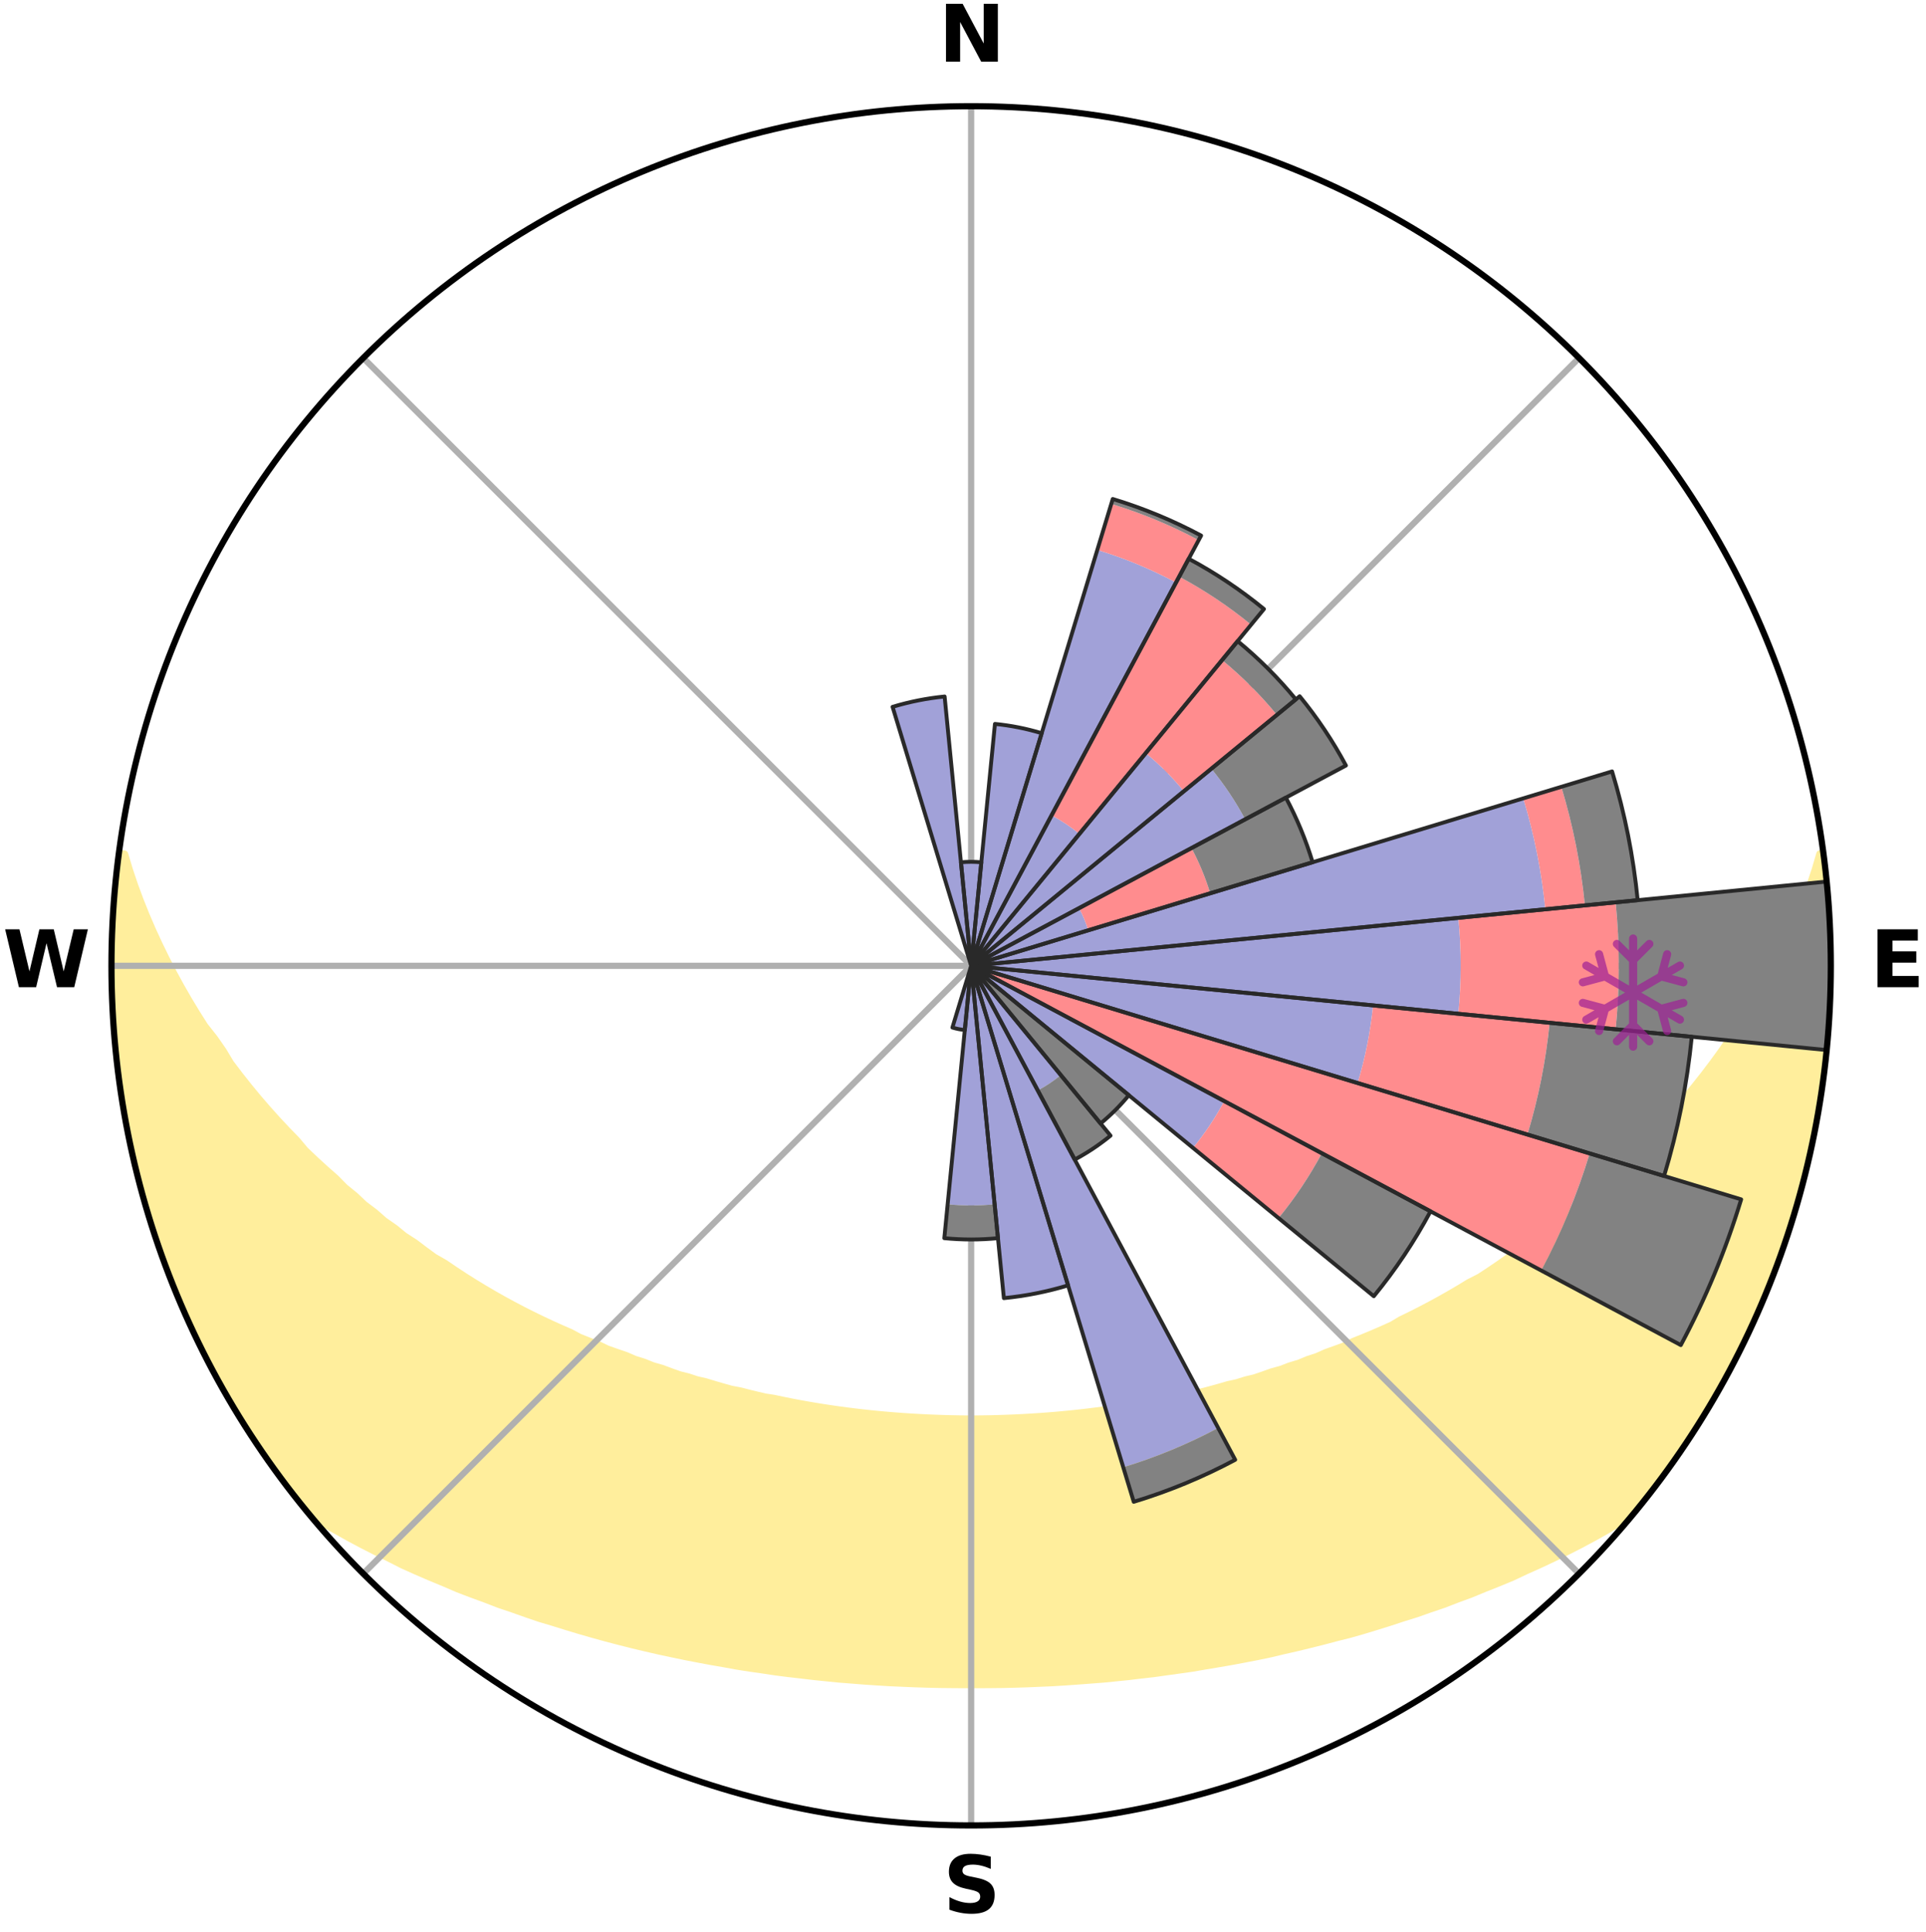 <?xml version="1.0" encoding="utf-8" standalone="no"?>
<!DOCTYPE svg PUBLIC "-//W3C//DTD SVG 1.1//EN"
  "http://www.w3.org/Graphics/SVG/1.1/DTD/svg11.dtd">
<svg xmlns:xlink="http://www.w3.org/1999/xlink" width="248.41pt" height="249.158pt" viewBox="0 0 248.41 249.158" xmlns="http://www.w3.org/2000/svg" version="1.1">
 <title>Ski Rose for Schulenberg</title>
 <defs>
  <style type="text/css">*{stroke-linejoin: round; stroke-linecap: butt}</style>
 </defs>
 <g id="figure_1">
  <g id="patch_1">
   <path d="M 0 249.158 
L 248.41 249.158 
L 248.41 0 
L 0 0 
z
" style="fill: #ffffff"/>
  </g>
  <g id="axes_1">
   <g id="patch_2">
    <path d="M 236.135 124.579 
C 236.135 110.018 233.267 95.599 227.695 82.147 
C 222.122 68.695 213.955 56.471 203.659 46.175 
C 193.363 35.879 181.139 27.711 167.687 22.139 
C 154.235 16.567 139.815 13.699 125.255 13.699 
C 110.694 13.699 96.275 16.567 82.823 22.139 
C 69.371 27.711 57.147 35.879 46.851 46.175 
C 36.555 56.471 28.387 68.695 22.815 82.147 
C 17.243 95.599 14.375 110.018 14.375 124.579 
C 14.375 139.14 17.243 153.559 22.815 167.011 
C 28.387 180.463 36.555 192.687 46.851 202.983 
C 57.147 213.279 69.371 221.447 82.823 227.019 
C 96.275 232.591 110.694 235.459 125.255 235.459 
C 139.815 235.459 154.235 232.591 167.687 227.019 
C 181.139 221.447 193.363 213.279 203.659 202.983 
C 213.955 192.687 222.122 180.463 227.695 167.011 
C 233.267 153.559 236.135 139.14 236.135 124.579 
M 125.255 124.579 
C 125.255 124.579 125.255 124.579 125.255 124.579 
C 125.255 124.579 125.255 124.579 125.255 124.579 
C 125.255 124.579 125.255 124.579 125.255 124.579 
C 125.255 124.579 125.255 124.579 125.255 124.579 
C 125.255 124.579 125.255 124.579 125.255 124.579 
C 125.255 124.579 125.255 124.579 125.255 124.579 
C 125.255 124.579 125.255 124.579 125.255 124.579 
C 125.255 124.579 125.255 124.579 125.255 124.579 
C 125.255 124.579 125.255 124.579 125.255 124.579 
C 125.255 124.579 125.255 124.579 125.255 124.579 
C 125.255 124.579 125.255 124.579 125.255 124.579 
C 125.255 124.579 125.255 124.579 125.255 124.579 
C 125.255 124.579 125.255 124.579 125.255 124.579 
C 125.255 124.579 125.255 124.579 125.255 124.579 
C 125.255 124.579 125.255 124.579 125.255 124.579 
C 125.255 124.579 125.255 124.579 125.255 124.579 
z
" style="fill: #ffffff"/>
   </g>
   <g id="PolyCollection_1">
    <defs>
     <path id="m44cef79437" d="M 235.071 -139.037 
L 234.752 -138.995 
L 234.163 -136.988 
L 233.505 -135.002 
L 232.786 -133.042 
L 232.015 -131.109 
L 231.198 -129.205 
L 230.339 -127.331 
L 229.44 -125.488 
L 228.506 -123.678 
L 227.35 -121.906 
L 226.349 -120.165 
L 225.317 -118.459 
L 224.257 -116.787 
L 223.17 -115.151 
L 222.056 -113.55 
L 220.918 -111.985 
L 219.757 -110.456 
L 218.574 -108.963 
L 217.37 -107.507 
L 216.329 -106.05 
L 215.086 -104.664 
L 213.827 -103.315 
L 212.551 -102.003 
L 211.262 -100.727 
L 210.133 -99.437 
L 208.816 -98.232 
L 207.488 -97.064 
L 206.15 -95.933 
L 204.97 -94.775 
L 203.614 -93.713 
L 202.413 -92.619 
L 201.043 -91.625 
L 199.826 -90.595 
L 198.445 -89.669 
L 197.215 -88.701 
L 195.978 -87.763 
L 194.589 -86.934 
L 193.344 -86.056 
L 192.095 -85.207 
L 190.843 -84.387 
L 189.454 -83.68 
L 188.2 -82.916 
L 186.946 -82.18 
L 185.691 -81.47 
L 184.437 -80.787 
L 183.183 -80.129 
L 181.932 -79.496 
L 180.682 -78.888 
L 179.545 -78.211 
L 178.299 -77.65 
L 177.056 -77.112 
L 175.818 -76.596 
L 174.585 -76.102 
L 173.45 -75.535 
L 172.224 -75.083 
L 171.005 -74.651 
L 169.875 -74.145 
L 168.666 -73.751 
L 167.54 -73.283 
L 166.342 -72.925 
L 165.222 -72.493 
L 164.036 -72.169 
L 162.922 -71.772 
L 161.81 -71.391 
L 160.642 -71.114 
L 159.538 -70.765 
L 158.385 -70.516 
L 157.288 -70.197 
L 156.195 -69.893 
L 155.105 -69.603 
L 153.977 -69.404 
L 152.895 -69.141 
L 151.817 -68.89 
L 150.742 -68.653 
L 149.67 -68.428 
L 148.601 -68.216 
L 147.51 -68.08 
L 146.451 -67.889 
L 145.394 -67.709 
L 144.34 -67.539 
L 143.289 -67.381 
L 142.242 -67.233 
L 141.197 -67.095 
L 140.155 -66.966 
L 139.115 -66.848 
L 138.078 -66.738 
L 137.043 -66.638 
L 136.011 -66.546 
L 134.98 -66.463 
L 133.951 -66.389 
L 132.924 -66.323 
L 131.899 -66.265 
L 130.875 -66.215 
L 129.851 -66.173 
L 128.829 -66.14 
L 127.808 -66.113 
L 126.786 -66.095 
L 125.765 -66.085 
L 124.744 -66.085 
L 123.723 -66.096 
L 122.702 -66.116 
L 121.681 -66.143 
L 120.659 -66.178 
L 119.636 -66.22 
L 118.612 -66.271 
L 117.586 -66.33 
L 116.559 -66.397 
L 115.531 -66.472 
L 114.501 -66.556 
L 113.469 -66.649 
L 112.434 -66.75 
L 111.398 -66.861 
L 110.359 -66.98 
L 109.317 -67.11 
L 108.273 -67.249 
L 107.226 -67.398 
L 106.176 -67.557 
L 105.122 -67.727 
L 104.066 -67.908 
L 103.007 -68.1 
L 101.945 -68.303 
L 100.879 -68.519 
L 99.81 -68.746 
L 98.704 -68.914 
L 97.626 -69.165 
L 96.546 -69.429 
L 95.462 -69.707 
L 94.329 -69.919 
L 93.237 -70.224 
L 92.142 -70.543 
L 91.044 -70.878 
L 89.886 -71.143 
L 88.78 -71.508 
L 87.609 -71.801 
L 86.496 -72.199 
L 85.381 -72.615 
L 84.192 -72.956 
L 83.072 -73.407 
L 81.871 -73.783 
L 80.746 -74.271 
L 79.534 -74.684 
L 78.316 -75.116 
L 77.185 -75.663 
L 75.959 -76.136 
L 74.727 -76.63 
L 73.593 -77.24 
L 72.355 -77.777 
L 71.114 -78.338 
L 69.869 -78.922 
L 68.621 -79.53 
L 67.371 -80.163 
L 66.119 -80.821 
L 64.866 -81.504 
L 63.613 -82.214 
L 62.361 -82.95 
L 61.109 -83.714 
L 59.859 -84.505 
L 58.612 -85.323 
L 57.367 -86.17 
L 55.981 -86.966 
L 54.743 -87.873 
L 53.51 -88.809 
L 52.13 -89.7 
L 50.909 -90.698 
L 49.536 -91.656 
L 48.33 -92.716 
L 46.97 -93.742 
L 45.782 -94.865 
L 44.438 -95.96 
L 43.272 -97.148 
L 41.948 -98.313 
L 40.635 -99.514 
L 39.335 -100.751 
L 38.224 -102.071 
L 36.953 -103.38 
L 35.697 -104.725 
L 34.458 -106.106 
L 33.237 -107.525 
L 32.036 -108.98 
L 30.855 -110.471 
L 29.696 -111.999 
L 28.747 -113.583 
L 27.637 -115.179 
L 26.365 -116.796 
L 25.307 -118.466 
L 24.278 -120.17 
L 23.279 -121.909 
L 22.312 -123.681 
L 21.379 -125.486 
L 20.482 -127.323 
L 19.623 -129.191 
L 18.805 -131.09 
L 18.032 -133.018 
L 17.309 -134.973 
L 16.644 -136.954 
L 16.045 -138.957 
L 15.404 -139.041 
L 15.404 -139.041 
L 15.105 -137.129 
L 14.95 -135.2 
L 14.763 -133.275 
L 14.674 -131.342 
L 14.506 -129.414 
L 14.484 -127.48 
L 14.381 -125.547 
L 14.425 -123.612 
L 14.503 -121.679 
L 14.498 -119.743 
L 14.642 -117.814 
L 14.741 -115.881 
L 14.95 -113.958 
L 15.191 -112.039 
L 15.344 -110.109 
L 15.649 -108.198 
L 15.899 -106.279 
L 16.268 -104.379 
L 16.668 -102.487 
L 17.13 -100.608 
L 17.442 -98.695 
L 17.965 -96.832 
L 18.491 -94.971 
L 18.95 -93.09 
L 19.539 -91.247 
L 20.181 -89.422 
L 20.832 -87.601 
L 21.413 -85.754 
L 22.125 -83.955 
L 22.869 -82.169 
L 23.661 -80.405 
L 24.368 -78.602 
L 25.203 -76.857 
L 26.087 -75.136 
L 27.001 -73.432 
L 27.823 -71.678 
L 28.803 -70.009 
L 29.721 -68.305 
L 30.743 -66.662 
L 31.74 -65.004 
L 32.824 -63.401 
L 33.881 -61.78 
L 35.029 -60.221 
L 36.127 -58.628 
L 37.315 -57.1 
L 38.48 -55.555 
L 39.71 -54.061 
L 41.333 -52.903 
L 43.12 -51.912 
L 44.875 -50.924 
L 46.641 -49.978 
L 48.417 -49.071 
L 50.198 -48.2 
L 51.936 -47.317 
L 53.722 -46.515 
L 55.508 -45.745 
L 57.293 -45.006 
L 59.04 -44.254 
L 60.821 -43.574 
L 62.598 -42.923 
L 64.335 -42.251 
L 66.105 -41.654 
L 67.84 -41.04 
L 69.569 -40.448 
L 71.325 -39.926 
L 73.049 -39.388 
L 74.767 -38.868 
L 76.484 -38.377 
L 78.193 -37.903 
L 79.902 -37.457 
L 81.603 -37.027 
L 83.302 -36.623 
L 84.994 -36.234 
L 86.684 -35.872 
L 88.366 -35.522 
L 90.046 -35.197 
L 91.719 -34.884 
L 93.39 -34.596 
L 95.045 -34.292 
L 96.705 -34.032 
L 98.364 -33.796 
L 100.009 -33.547 
L 101.658 -33.336 
L 103.304 -33.148 
L 104.941 -32.951 
L 106.579 -32.786 
L 108.212 -32.622 
L 109.845 -32.494 
L 111.473 -32.362 
L 113.1 -32.256 
L 114.725 -32.156 
L 116.349 -32.085 
L 117.97 -32.015 
L 119.59 -31.964 
L 121.209 -31.924 
L 122.828 -31.907 
L 124.446 -31.895 
L 126.064 -31.895 
L 127.682 -31.906 
L 129.3 -31.923 
L 130.92 -31.962 
L 132.54 -32.013 
L 134.161 -32.083 
L 135.786 -32.153 
L 137.41 -32.253 
L 139.036 -32.369 
L 140.665 -32.491 
L 142.299 -32.617 
L 143.931 -32.781 
L 145.569 -32.946 
L 147.207 -33.143 
L 148.853 -33.33 
L 150.496 -33.562 
L 152.148 -33.79 
L 153.806 -34.025 
L 155.458 -34.31 
L 157.122 -34.589 
L 158.793 -34.876 
L 160.466 -35.189 
L 162.147 -35.513 
L 163.829 -35.864 
L 165.502 -36.265 
L 167.196 -36.648 
L 168.891 -37.059 
L 170.594 -37.483 
L 172.298 -37.937 
L 174.031 -38.367 
L 175.749 -38.857 
L 177.466 -39.378 
L 179.192 -39.915 
L 180.916 -40.484 
L 182.676 -41.03 
L 184.413 -41.643 
L 186.183 -42.24 
L 187.92 -42.913 
L 189.697 -43.564 
L 191.443 -44.286 
L 193.226 -44.995 
L 195.012 -45.733 
L 196.753 -46.552 
L 198.538 -47.354 
L 200.323 -48.19 
L 202.104 -49.06 
L 203.879 -49.967 
L 205.646 -50.914 
L 207.401 -51.902 
L 209.139 -52.935 
L 210.812 -54.051 
L 212.03 -55.555 
L 213.216 -57.084 
L 214.374 -58.634 
L 215.498 -60.21 
L 216.633 -61.777 
L 217.715 -63.381 
L 218.758 -65.011 
L 219.721 -66.69 
L 220.767 -68.318 
L 221.716 -70.004 
L 222.66 -71.692 
L 223.556 -73.406 
L 224.449 -75.123 
L 225.243 -76.887 
L 226.094 -78.624 
L 226.937 -80.366 
L 227.6 -82.186 
L 228.354 -83.967 
L 229.058 -85.769 
L 229.731 -87.582 
L 230.363 -89.41 
L 230.956 -91.252 
L 231.506 -93.106 
L 232.027 -94.968 
L 232.497 -96.844 
L 232.924 -98.73 
L 233.488 -100.584 
L 233.838 -102.488 
L 234.178 -104.391 
L 234.605 -106.28 
L 234.837 -108.202 
L 235.068 -110.122 
L 235.383 -112.032 
L 235.543 -113.96 
L 235.784 -115.88 
L 235.875 -117.813 
L 235.997 -119.744 
L 236.017 -121.679 
L 236.114 -123.612 
L 236.066 -125.546 
L 236.094 -127.481 
L 235.977 -129.413 
L 235.827 -131.342 
L 235.755 -133.276 
L 235.49 -135.193 
L 235.399 -137.128 
L 235.071 -139.037 
z
" style="stroke: #ffee9c"/>
    </defs>
    <g clip-path="url(#p497eb254a9)">
     <use xlink:href="#m44cef79437" x="0" y="249.158" style="fill: #ffee9c; stroke: #ffee9c"/>
    </g>
   </g>
   <g id="matplotlib.axis_1">
    <g id="xtick_1">
     <g id="line2d_1">
      <path d="M 125.255 124.579 
L 125.255 13.699 
" clip-path="url(#p497eb254a9)" style="fill: none; stroke: #b0b0b0; stroke-width: 0.8; stroke-linecap: square"/>
     </g>
     <g id="text_1">
      <!-- N -->
      <g transform="translate(121.07 7.958) scale(0.1 -0.1)">
       <defs>
        <path id="DejaVuSans-Bold-4e" d="M 588 4666 
L 1931 4666 
L 3628 1466 
L 3628 4666 
L 4769 4666 
L 4769 0 
L 3425 0 
L 1728 3200 
L 1728 0 
L 588 0 
L 588 4666 
z
" transform="scale(0.016)"/>
       </defs>
       <use xlink:href="#DejaVuSans-Bold-4e"/>
      </g>
     </g>
    </g>
    <g id="xtick_2">
     <g id="line2d_2">
      <path d="M 125.255 124.579 
L 203.659 46.175 
" clip-path="url(#p497eb254a9)" style="fill: none; stroke: #b0b0b0; stroke-width: 0.8; stroke-linecap: square"/>
     </g>
    </g>
    <g id="xtick_3">
     <g id="line2d_3">
      <path d="M 125.255 124.579 
L 236.135 124.579 
" clip-path="url(#p497eb254a9)" style="fill: none; stroke: #b0b0b0; stroke-width: 0.8; stroke-linecap: square"/>
     </g>
     <g id="text_2">
      <!-- E -->
      <g transform="translate(241.219 127.338) scale(0.1 -0.1)">
       <defs>
        <path id="DejaVuSans-Bold-45" d="M 588 4666 
L 3834 4666 
L 3834 3756 
L 1791 3756 
L 1791 2888 
L 3713 2888 
L 3713 1978 
L 1791 1978 
L 1791 909 
L 3903 909 
L 3903 0 
L 588 0 
L 588 4666 
z
" transform="scale(0.016)"/>
       </defs>
       <use xlink:href="#DejaVuSans-Bold-45"/>
      </g>
     </g>
    </g>
    <g id="xtick_4">
     <g id="line2d_4">
      <path d="M 125.255 124.579 
L 203.659 202.983 
" clip-path="url(#p497eb254a9)" style="fill: none; stroke: #b0b0b0; stroke-width: 0.8; stroke-linecap: square"/>
     </g>
    </g>
    <g id="xtick_5">
     <g id="line2d_5">
      <path d="M 125.255 124.579 
L 125.255 235.459 
" clip-path="url(#p497eb254a9)" style="fill: none; stroke: #b0b0b0; stroke-width: 0.8; stroke-linecap: square"/>
     </g>
     <g id="text_3">
      <!-- S -->
      <g transform="translate(121.654 246.718) scale(0.1 -0.1)">
       <defs>
        <path id="DejaVuSans-Bold-53" d="M 3834 4519 
L 3834 3531 
Q 3450 3703 3084 3790 
Q 2719 3878 2394 3878 
Q 1963 3878 1756 3759 
Q 1550 3641 1550 3391 
Q 1550 3203 1689 3098 
Q 1828 2994 2194 2919 
L 2706 2816 
Q 3484 2659 3812 2340 
Q 4141 2022 4141 1434 
Q 4141 663 3683 286 
Q 3225 -91 2284 -91 
Q 1841 -91 1394 -6 
Q 947 78 500 244 
L 500 1259 
Q 947 1022 1364 901 
Q 1781 781 2169 781 
Q 2563 781 2772 912 
Q 2981 1044 2981 1288 
Q 2981 1506 2839 1625 
Q 2697 1744 2272 1838 
L 1806 1941 
Q 1106 2091 782 2419 
Q 459 2747 459 3303 
Q 459 4000 909 4375 
Q 1359 4750 2203 4750 
Q 2588 4750 2994 4692 
Q 3400 4634 3834 4519 
z
" transform="scale(0.016)"/>
       </defs>
       <use xlink:href="#DejaVuSans-Bold-53"/>
      </g>
     </g>
    </g>
    <g id="xtick_6">
     <g id="line2d_6">
      <path d="M 125.255 124.579 
L 46.851 202.983 
" clip-path="url(#p497eb254a9)" style="fill: none; stroke: #b0b0b0; stroke-width: 0.8; stroke-linecap: square"/>
     </g>
    </g>
    <g id="xtick_7">
     <g id="line2d_7">
      <path d="M 125.255 124.579 
L 14.375 124.579 
" clip-path="url(#p497eb254a9)" style="fill: none; stroke: #b0b0b0; stroke-width: 0.8; stroke-linecap: square"/>
     </g>
     <g id="text_4">
      <!-- W -->
      <g transform="translate(0.36 127.338) scale(0.1 -0.1)">
       <defs>
        <path id="DejaVuSans-Bold-57" d="M 191 4666 
L 1344 4666 
L 2150 1275 
L 2950 4666 
L 4109 4666 
L 4909 1275 
L 5716 4666 
L 6859 4666 
L 5759 0 
L 4372 0 
L 3525 3547 
L 2688 0 
L 1300 0 
L 191 4666 
z
" transform="scale(0.016)"/>
       </defs>
       <use xlink:href="#DejaVuSans-Bold-57"/>
      </g>
     </g>
    </g>
    <g id="xtick_8">
     <g id="line2d_8">
      <path d="M 125.255 124.579 
L 46.851 46.175 
" clip-path="url(#p497eb254a9)" style="fill: none; stroke: #b0b0b0; stroke-width: 0.8; stroke-linecap: square"/>
     </g>
    </g>
   </g>
   <g id="matplotlib.axis_2"/>
   <g id="patch_3">
    <path d="M 125.255 124.579 
C 125.255 124.579 125.255 124.579 125.255 124.579 
C 125.255 124.579 125.255 124.579 125.255 124.579 
L 125.255 124.579 
C 125.255 124.579 125.255 124.579 125.255 124.579 
C 125.255 124.579 125.255 124.579 125.255 124.579 
z
" clip-path="url(#p497eb254a9)" style="fill: #d9d9d9"/>
   </g>
   <g id="patch_4">
    <path d="M 125.255 124.579 
C 125.255 124.579 125.255 124.579 125.255 124.579 
C 125.255 124.579 125.255 124.579 125.255 124.579 
L 125.255 124.579 
C 125.255 124.579 125.255 124.579 125.255 124.579 
C 125.255 124.579 125.255 124.579 125.255 124.579 
z
" clip-path="url(#p497eb254a9)" style="fill: #d9d9d9"/>
   </g>
   <g id="patch_5">
    <path d="M 125.255 124.579 
C 125.255 124.579 125.255 124.579 125.255 124.579 
C 125.255 124.579 125.255 124.579 125.255 124.579 
L 125.255 124.579 
C 125.255 124.579 125.255 124.579 125.255 124.579 
C 125.255 124.579 125.255 124.579 125.255 124.579 
z
" clip-path="url(#p497eb254a9)" style="fill: #d9d9d9"/>
   </g>
   <g id="patch_6">
    <path d="M 125.255 124.579 
C 125.255 124.579 125.255 124.579 125.255 124.579 
C 125.255 124.579 125.255 124.579 125.255 124.579 
L 125.255 124.579 
C 125.255 124.579 125.255 124.579 125.255 124.579 
C 125.255 124.579 125.255 124.579 125.255 124.579 
z
" clip-path="url(#p497eb254a9)" style="fill: #d9d9d9"/>
   </g>
   <g id="patch_7">
    <path d="M 125.255 124.579 
C 125.255 124.579 125.255 124.579 125.255 124.579 
C 125.255 124.579 125.255 124.579 125.255 124.579 
L 125.255 124.579 
C 125.255 124.579 125.255 124.579 125.255 124.579 
C 125.255 124.579 125.255 124.579 125.255 124.579 
z
" clip-path="url(#p497eb254a9)" style="fill: #d9d9d9"/>
   </g>
   <g id="patch_8">
    <path d="M 125.255 124.579 
C 125.255 124.579 125.255 124.579 125.255 124.579 
C 125.255 124.579 125.255 124.579 125.255 124.579 
L 125.255 124.579 
C 125.255 124.579 125.255 124.579 125.255 124.579 
C 125.255 124.579 125.255 124.579 125.255 124.579 
z
" clip-path="url(#p497eb254a9)" style="fill: #d9d9d9"/>
   </g>
   <g id="patch_9">
    <path d="M 125.255 124.579 
C 125.255 124.579 125.255 124.579 125.255 124.579 
C 125.255 124.579 125.255 124.579 125.255 124.579 
L 125.255 124.579 
C 125.255 124.579 125.255 124.579 125.255 124.579 
C 125.255 124.579 125.255 124.579 125.255 124.579 
z
" clip-path="url(#p497eb254a9)" style="fill: #d9d9d9"/>
   </g>
   <g id="patch_10">
    <path d="M 125.255 124.579 
C 125.255 124.579 125.255 124.579 125.255 124.579 
C 125.255 124.579 125.255 124.579 125.255 124.579 
L 125.255 124.579 
C 125.255 124.579 125.255 124.579 125.255 124.579 
C 125.255 124.579 125.255 124.579 125.255 124.579 
z
" clip-path="url(#p497eb254a9)" style="fill: #d9d9d9"/>
   </g>
   <g id="patch_11">
    <path d="M 125.255 124.579 
C 125.255 124.579 125.255 124.579 125.255 124.579 
C 125.255 124.579 125.255 124.579 125.255 124.579 
L 125.255 124.579 
C 125.255 124.579 125.255 124.579 125.255 124.579 
C 125.255 124.579 125.255 124.579 125.255 124.579 
z
" clip-path="url(#p497eb254a9)" style="fill: #d9d9d9"/>
   </g>
   <g id="patch_12">
    <path d="M 125.255 124.579 
C 125.255 124.579 125.255 124.579 125.255 124.579 
C 125.255 124.579 125.255 124.579 125.255 124.579 
L 125.255 124.579 
C 125.255 124.579 125.255 124.579 125.255 124.579 
C 125.255 124.579 125.255 124.579 125.255 124.579 
z
" clip-path="url(#p497eb254a9)" style="fill: #d9d9d9"/>
   </g>
   <g id="patch_13">
    <path d="M 125.255 124.579 
C 125.255 124.579 125.255 124.579 125.255 124.579 
C 125.255 124.579 125.255 124.579 125.255 124.579 
L 125.255 124.579 
C 125.255 124.579 125.255 124.579 125.255 124.579 
C 125.255 124.579 125.255 124.579 125.255 124.579 
z
" clip-path="url(#p497eb254a9)" style="fill: #d9d9d9"/>
   </g>
   <g id="patch_14">
    <path d="M 125.255 124.579 
C 125.255 124.579 125.255 124.579 125.255 124.579 
C 125.255 124.579 125.255 124.579 125.255 124.579 
L 125.255 124.579 
C 125.255 124.579 125.255 124.579 125.255 124.579 
C 125.255 124.579 125.255 124.579 125.255 124.579 
z
" clip-path="url(#p497eb254a9)" style="fill: #d9d9d9"/>
   </g>
   <g id="patch_15">
    <path d="M 125.255 124.579 
C 125.255 124.579 125.255 124.579 125.255 124.579 
C 125.255 124.579 125.255 124.579 125.255 124.579 
L 125.255 124.579 
C 125.255 124.579 125.255 124.579 125.255 124.579 
C 125.255 124.579 125.255 124.579 125.255 124.579 
z
" clip-path="url(#p497eb254a9)" style="fill: #d9d9d9"/>
   </g>
   <g id="patch_16">
    <path d="M 125.255 124.579 
C 125.255 124.579 125.255 124.579 125.255 124.579 
C 125.255 124.579 125.255 124.579 125.255 124.579 
L 125.255 124.579 
C 125.255 124.579 125.255 124.579 125.255 124.579 
C 125.255 124.579 125.255 124.579 125.255 124.579 
z
" clip-path="url(#p497eb254a9)" style="fill: #d9d9d9"/>
   </g>
   <g id="patch_17">
    <path d="M 125.255 124.579 
C 125.255 124.579 125.255 124.579 125.255 124.579 
C 125.255 124.579 125.255 124.579 125.255 124.579 
L 125.255 124.579 
C 125.255 124.579 125.255 124.579 125.255 124.579 
C 125.255 124.579 125.255 124.579 125.255 124.579 
z
" clip-path="url(#p497eb254a9)" style="fill: #d9d9d9"/>
   </g>
   <g id="patch_18">
    <path d="M 125.255 124.579 
C 125.255 124.579 125.255 124.579 125.255 124.579 
C 125.255 124.579 125.255 124.579 125.255 124.579 
L 125.255 124.579 
C 125.255 124.579 125.255 124.579 125.255 124.579 
C 125.255 124.579 125.255 124.579 125.255 124.579 
z
" clip-path="url(#p497eb254a9)" style="fill: #d9d9d9"/>
   </g>
   <g id="patch_19">
    <path d="M 125.255 124.579 
C 125.255 124.579 125.255 124.579 125.255 124.579 
C 125.255 124.579 125.255 124.579 125.255 124.579 
L 125.255 124.579 
C 125.255 124.579 125.255 124.579 125.255 124.579 
C 125.255 124.579 125.255 124.579 125.255 124.579 
z
" clip-path="url(#p497eb254a9)" style="fill: #d9d9d9"/>
   </g>
   <g id="patch_20">
    <path d="M 125.255 124.579 
C 125.255 124.579 125.255 124.579 125.255 124.579 
C 125.255 124.579 125.255 124.579 125.255 124.579 
L 125.255 124.579 
C 125.255 124.579 125.255 124.579 125.255 124.579 
C 125.255 124.579 125.255 124.579 125.255 124.579 
z
" clip-path="url(#p497eb254a9)" style="fill: #d9d9d9"/>
   </g>
   <g id="patch_21">
    <path d="M 125.255 124.579 
C 125.255 124.579 125.255 124.579 125.255 124.579 
C 125.255 124.579 125.255 124.579 125.255 124.579 
L 125.255 124.579 
C 125.255 124.579 125.255 124.579 125.255 124.579 
C 125.255 124.579 125.255 124.579 125.255 124.579 
z
" clip-path="url(#p497eb254a9)" style="fill: #d9d9d9"/>
   </g>
   <g id="patch_22">
    <path d="M 125.255 124.579 
C 125.255 124.579 125.255 124.579 125.255 124.579 
C 125.255 124.579 125.255 124.579 125.255 124.579 
L 125.255 124.579 
C 125.255 124.579 125.255 124.579 125.255 124.579 
C 125.255 124.579 125.255 124.579 125.255 124.579 
z
" clip-path="url(#p497eb254a9)" style="fill: #d9d9d9"/>
   </g>
   <g id="patch_23">
    <path d="M 125.255 124.579 
C 125.255 124.579 125.255 124.579 125.255 124.579 
C 125.255 124.579 125.255 124.579 125.255 124.579 
L 125.255 124.579 
C 125.255 124.579 125.255 124.579 125.255 124.579 
C 125.255 124.579 125.255 124.579 125.255 124.579 
z
" clip-path="url(#p497eb254a9)" style="fill: #d9d9d9"/>
   </g>
   <g id="patch_24">
    <path d="M 125.255 124.579 
C 125.255 124.579 125.255 124.579 125.255 124.579 
C 125.255 124.579 125.255 124.579 125.255 124.579 
L 125.255 124.579 
C 125.255 124.579 125.255 124.579 125.255 124.579 
C 125.255 124.579 125.255 124.579 125.255 124.579 
z
" clip-path="url(#p497eb254a9)" style="fill: #d9d9d9"/>
   </g>
   <g id="patch_25">
    <path d="M 125.255 124.579 
C 125.255 124.579 125.255 124.579 125.255 124.579 
C 125.255 124.579 125.255 124.579 125.255 124.579 
L 125.255 124.579 
C 125.255 124.579 125.255 124.579 125.255 124.579 
C 125.255 124.579 125.255 124.579 125.255 124.579 
z
" clip-path="url(#p497eb254a9)" style="fill: #d9d9d9"/>
   </g>
   <g id="patch_26">
    <path d="M 125.255 124.579 
C 125.255 124.579 125.255 124.579 125.255 124.579 
C 125.255 124.579 125.255 124.579 125.255 124.579 
L 125.255 124.579 
C 125.255 124.579 125.255 124.579 125.255 124.579 
C 125.255 124.579 125.255 124.579 125.255 124.579 
z
" clip-path="url(#p497eb254a9)" style="fill: #d9d9d9"/>
   </g>
   <g id="patch_27">
    <path d="M 125.255 124.579 
C 125.255 124.579 125.255 124.579 125.255 124.579 
C 125.255 124.579 125.255 124.579 125.255 124.579 
L 125.255 124.579 
C 125.255 124.579 125.255 124.579 125.255 124.579 
C 125.255 124.579 125.255 124.579 125.255 124.579 
z
" clip-path="url(#p497eb254a9)" style="fill: #d9d9d9"/>
   </g>
   <g id="patch_28">
    <path d="M 125.255 124.579 
C 125.255 124.579 125.255 124.579 125.255 124.579 
C 125.255 124.579 125.255 124.579 125.255 124.579 
L 125.255 124.579 
C 125.255 124.579 125.255 124.579 125.255 124.579 
C 125.255 124.579 125.255 124.579 125.255 124.579 
z
" clip-path="url(#p497eb254a9)" style="fill: #d9d9d9"/>
   </g>
   <g id="patch_29">
    <path d="M 125.255 124.579 
C 125.255 124.579 125.255 124.579 125.255 124.579 
C 125.255 124.579 125.255 124.579 125.255 124.579 
L 125.255 124.579 
C 125.255 124.579 125.255 124.579 125.255 124.579 
C 125.255 124.579 125.255 124.579 125.255 124.579 
z
" clip-path="url(#p497eb254a9)" style="fill: #d9d9d9"/>
   </g>
   <g id="patch_30">
    <path d="M 125.255 124.579 
C 125.255 124.579 125.255 124.579 125.255 124.579 
C 125.255 124.579 125.255 124.579 125.255 124.579 
L 125.255 124.579 
C 125.255 124.579 125.255 124.579 125.255 124.579 
C 125.255 124.579 125.255 124.579 125.255 124.579 
z
" clip-path="url(#p497eb254a9)" style="fill: #d9d9d9"/>
   </g>
   <g id="patch_31">
    <path d="M 125.255 124.579 
C 125.255 124.579 125.255 124.579 125.255 124.579 
C 125.255 124.579 125.255 124.579 125.255 124.579 
L 125.255 124.579 
C 125.255 124.579 125.255 124.579 125.255 124.579 
C 125.255 124.579 125.255 124.579 125.255 124.579 
z
" clip-path="url(#p497eb254a9)" style="fill: #d9d9d9"/>
   </g>
   <g id="patch_32">
    <path d="M 125.255 124.579 
C 125.255 124.579 125.255 124.579 125.255 124.579 
C 125.255 124.579 125.255 124.579 125.255 124.579 
L 125.255 124.579 
C 125.255 124.579 125.255 124.579 125.255 124.579 
C 125.255 124.579 125.255 124.579 125.255 124.579 
z
" clip-path="url(#p497eb254a9)" style="fill: #d9d9d9"/>
   </g>
   <g id="patch_33">
    <path d="M 125.255 124.579 
C 125.255 124.579 125.255 124.579 125.255 124.579 
C 125.255 124.579 125.255 124.579 125.255 124.579 
L 125.255 124.579 
C 125.255 124.579 125.255 124.579 125.255 124.579 
C 125.255 124.579 125.255 124.579 125.255 124.579 
z
" clip-path="url(#p497eb254a9)" style="fill: #d9d9d9"/>
   </g>
   <g id="patch_34">
    <path d="M 125.255 124.579 
C 125.255 124.579 125.255 124.579 125.255 124.579 
C 125.255 124.579 125.255 124.579 125.255 124.579 
L 125.255 124.579 
C 125.255 124.579 125.255 124.579 125.255 124.579 
C 125.255 124.579 125.255 124.579 125.255 124.579 
z
" clip-path="url(#p497eb254a9)" style="fill: #d9d9d9"/>
   </g>
   <g id="patch_35">
    <path d="M 125.255 124.579 
C 125.255 124.579 125.255 124.579 125.255 124.579 
C 125.255 124.579 125.255 124.579 125.255 124.579 
L 126.57 111.228 
C 126.133 111.185 125.694 111.163 125.255 111.163 
C 124.816 111.163 124.377 111.185 123.94 111.228 
z
" clip-path="url(#p497eb254a9)" style="fill: #a1a1d8"/>
   </g>
   <g id="patch_36">
    <path d="M 125.255 124.579 
C 125.255 124.579 125.255 124.579 125.255 124.579 
C 125.255 124.579 125.255 124.579 125.255 124.579 
L 134.356 94.576 
C 133.374 94.278 132.378 94.029 131.371 93.829 
C 130.365 93.629 129.349 93.478 128.328 93.377 
z
" clip-path="url(#p497eb254a9)" style="fill: #a1a1d8"/>
   </g>
   <g id="patch_37">
    <path d="M 125.255 124.579 
C 125.255 124.579 125.255 124.579 125.255 124.579 
C 125.255 124.579 125.255 124.579 125.255 124.579 
L 151.682 75.138 
C 150.063 74.273 148.404 73.488 146.708 72.786 
C 145.013 72.083 143.284 71.465 141.528 70.932 
z
" clip-path="url(#p497eb254a9)" style="fill: #a1a1d8"/>
   </g>
   <g id="patch_38">
    <path d="M 125.255 124.579 
C 125.255 124.579 125.255 124.579 125.255 124.579 
C 125.255 124.579 125.255 124.579 125.255 124.579 
L 139.22 107.563 
C 138.663 107.106 138.084 106.676 137.485 106.276 
C 136.886 105.876 136.267 105.505 135.632 105.165 
z
" clip-path="url(#p497eb254a9)" style="fill: #a1a1d8"/>
   </g>
   <g id="patch_39">
    <path d="M 125.255 124.579 
C 125.255 124.579 125.255 124.579 125.255 124.579 
C 125.255 124.579 125.255 124.579 125.255 124.579 
L 152.693 102.061 
C 151.956 101.163 151.175 100.302 150.354 99.48 
C 149.532 98.659 148.671 97.878 147.773 97.141 
z
" clip-path="url(#p497eb254a9)" style="fill: #a1a1d8"/>
   </g>
   <g id="patch_40">
    <path d="M 125.255 124.579 
C 125.255 124.579 125.255 124.579 125.255 124.579 
C 125.255 124.579 125.255 124.579 125.255 124.579 
L 160.598 105.688 
C 159.98 104.531 159.305 103.405 158.576 102.314 
C 157.847 101.224 157.066 100.17 156.233 99.156 
z
" clip-path="url(#p497eb254a9)" style="fill: #a1a1d8"/>
   </g>
   <g id="patch_41">
    <path d="M 125.255 124.579 
C 125.255 124.579 125.255 124.579 125.255 124.579 
C 125.255 124.579 125.255 124.579 125.255 124.579 
L 140.361 119.997 
C 140.211 119.502 140.037 119.015 139.84 118.538 
C 139.642 118.06 139.421 117.593 139.177 117.137 
z
" clip-path="url(#p497eb254a9)" style="fill: #a1a1d8"/>
   </g>
   <g id="patch_42">
    <path d="M 125.255 124.579 
C 125.255 124.579 125.255 124.579 125.255 124.579 
C 125.255 124.579 125.255 124.579 125.255 124.579 
L 199.314 117.285 
C 199.076 114.861 198.718 112.45 198.243 110.061 
C 197.768 107.672 197.175 105.308 196.468 102.977 
z
" clip-path="url(#p497eb254a9)" style="fill: #a1a1d8"/>
   </g>
   <g id="patch_43">
    <path d="M 125.255 124.579 
C 125.255 124.579 125.255 124.579 125.255 124.579 
C 125.255 124.579 125.255 124.579 125.255 124.579 
L 188.096 130.768 
C 188.299 128.712 188.4 126.646 188.4 124.579 
C 188.4 122.512 188.299 120.447 188.096 118.39 
z
" clip-path="url(#p497eb254a9)" style="fill: #a1a1d8"/>
   </g>
   <g id="patch_44">
    <path d="M 125.255 124.579 
C 125.255 124.579 125.255 124.579 125.255 124.579 
C 125.255 124.579 125.255 124.579 125.255 124.579 
L 175.104 139.701 
C 175.599 138.069 176.014 136.414 176.346 134.742 
C 176.679 133.069 176.929 131.382 177.096 129.685 
z
" clip-path="url(#p497eb254a9)" style="fill: #a1a1d8"/>
   </g>
   <g id="patch_45">
    <path d="M 125.255 124.579 
C 125.255 124.579 125.255 124.579 125.255 124.579 
C 125.255 124.579 125.255 124.579 125.255 124.579 
L 125.255 124.579 
C 125.255 124.579 125.255 124.579 125.255 124.579 
C 125.255 124.579 125.255 124.579 125.255 124.579 
z
" clip-path="url(#p497eb254a9)" style="fill: #a1a1d8"/>
   </g>
   <g id="patch_46">
    <path d="M 125.255 124.579 
C 125.255 124.579 125.255 124.579 125.255 124.579 
C 125.255 124.579 125.255 124.579 125.255 124.579 
L 153.874 148.066 
C 154.642 147.129 155.365 146.155 156.038 145.148 
C 156.711 144.14 157.334 143.1 157.906 142.031 
z
" clip-path="url(#p497eb254a9)" style="fill: #a1a1d8"/>
   </g>
   <g id="patch_47">
    <path d="M 125.255 124.579 
C 125.255 124.579 125.255 124.579 125.255 124.579 
C 125.255 124.579 125.255 124.579 125.255 124.579 
L 125.255 124.579 
C 125.255 124.579 125.255 124.579 125.255 124.579 
C 125.255 124.579 125.255 124.579 125.255 124.579 
z
" clip-path="url(#p497eb254a9)" style="fill: #a1a1d8"/>
   </g>
   <g id="patch_48">
    <path d="M 125.255 124.579 
C 125.255 124.579 125.255 124.579 125.255 124.579 
C 125.255 124.579 125.255 124.579 125.255 124.579 
L 133.848 140.655 
C 134.374 140.374 134.886 140.067 135.382 139.736 
C 135.878 139.404 136.358 139.048 136.819 138.67 
z
" clip-path="url(#p497eb254a9)" style="fill: #a1a1d8"/>
   </g>
   <g id="patch_49">
    <path d="M 125.255 124.579 
C 125.255 124.579 125.255 124.579 125.255 124.579 
C 125.255 124.579 125.255 124.579 125.255 124.579 
L 144.876 189.262 
C 146.993 188.62 149.078 187.874 151.122 187.027 
C 153.166 186.18 155.167 185.234 157.118 184.191 
z
" clip-path="url(#p497eb254a9)" style="fill: #a1a1d8"/>
   </g>
   <g id="patch_50">
    <path d="M 125.255 124.579 
C 125.255 124.579 125.255 124.579 125.255 124.579 
C 125.255 124.579 125.255 124.579 125.255 124.579 
L 129.477 167.444 
C 130.88 167.306 132.275 167.099 133.658 166.824 
C 135.041 166.549 136.409 166.206 137.758 165.797 
z
" clip-path="url(#p497eb254a9)" style="fill: #a1a1d8"/>
   </g>
   <g id="patch_51">
    <path d="M 125.255 124.579 
C 125.255 124.579 125.255 124.579 125.255 124.579 
C 125.255 124.579 125.255 124.579 125.255 124.579 
L 122.225 155.338 
C 123.232 155.437 124.243 155.487 125.255 155.487 
C 126.267 155.487 127.278 155.437 128.284 155.338 
z
" clip-path="url(#p497eb254a9)" style="fill: #a1a1d8"/>
   </g>
   <g id="patch_52">
    <path d="M 125.255 124.579 
C 125.255 124.579 125.255 124.579 125.255 124.579 
C 125.255 124.579 125.255 124.579 125.255 124.579 
L 122.84 132.541 
C 123.1 132.62 123.365 132.686 123.632 132.739 
C 123.899 132.792 124.168 132.832 124.439 132.859 
z
" clip-path="url(#p497eb254a9)" style="fill: #a1a1d8"/>
   </g>
   <g id="patch_53">
    <path d="M 125.255 124.579 
C 125.255 124.579 125.255 124.579 125.255 124.579 
C 125.255 124.579 125.255 124.579 125.255 124.579 
L 125.255 124.579 
C 125.255 124.579 125.255 124.579 125.255 124.579 
C 125.255 124.579 125.255 124.579 125.255 124.579 
z
" clip-path="url(#p497eb254a9)" style="fill: #a1a1d8"/>
   </g>
   <g id="patch_54">
    <path d="M 125.255 124.579 
C 125.255 124.579 125.255 124.579 125.255 124.579 
C 125.255 124.579 125.255 124.579 125.255 124.579 
L 125.255 124.579 
C 125.255 124.579 125.255 124.579 125.255 124.579 
C 125.255 124.579 125.255 124.579 125.255 124.579 
z
" clip-path="url(#p497eb254a9)" style="fill: #a1a1d8"/>
   </g>
   <g id="patch_55">
    <path d="M 125.255 124.579 
C 125.255 124.579 125.255 124.579 125.255 124.579 
C 125.255 124.579 125.255 124.579 125.255 124.579 
L 125.255 124.579 
C 125.255 124.579 125.255 124.579 125.255 124.579 
C 125.255 124.579 125.255 124.579 125.255 124.579 
z
" clip-path="url(#p497eb254a9)" style="fill: #a1a1d8"/>
   </g>
   <g id="patch_56">
    <path d="M 125.255 124.579 
C 125.255 124.579 125.255 124.579 125.255 124.579 
C 125.255 124.579 125.255 124.579 125.255 124.579 
L 125.255 124.579 
C 125.255 124.579 125.255 124.579 125.255 124.579 
C 125.255 124.579 125.255 124.579 125.255 124.579 
z
" clip-path="url(#p497eb254a9)" style="fill: #a1a1d8"/>
   </g>
   <g id="patch_57">
    <path d="M 125.255 124.579 
C 125.255 124.579 125.255 124.579 125.255 124.579 
C 125.255 124.579 125.255 124.579 125.255 124.579 
L 125.255 124.579 
C 125.255 124.579 125.255 124.579 125.255 124.579 
C 125.255 124.579 125.255 124.579 125.255 124.579 
z
" clip-path="url(#p497eb254a9)" style="fill: #a1a1d8"/>
   </g>
   <g id="patch_58">
    <path d="M 125.255 124.579 
C 125.255 124.579 125.255 124.579 125.255 124.579 
C 125.255 124.579 125.255 124.579 125.255 124.579 
L 125.255 124.579 
C 125.255 124.579 125.255 124.579 125.255 124.579 
C 125.255 124.579 125.255 124.579 125.255 124.579 
z
" clip-path="url(#p497eb254a9)" style="fill: #a1a1d8"/>
   </g>
   <g id="patch_59">
    <path d="M 125.255 124.579 
C 125.255 124.579 125.255 124.579 125.255 124.579 
C 125.255 124.579 125.255 124.579 125.255 124.579 
L 125.255 124.579 
C 125.255 124.579 125.255 124.579 125.255 124.579 
C 125.255 124.579 125.255 124.579 125.255 124.579 
z
" clip-path="url(#p497eb254a9)" style="fill: #a1a1d8"/>
   </g>
   <g id="patch_60">
    <path d="M 125.255 124.579 
C 125.255 124.579 125.255 124.579 125.255 124.579 
C 125.255 124.579 125.255 124.579 125.255 124.579 
L 125.255 124.579 
C 125.255 124.579 125.255 124.579 125.255 124.579 
C 125.255 124.579 125.255 124.579 125.255 124.579 
z
" clip-path="url(#p497eb254a9)" style="fill: #a1a1d8"/>
   </g>
   <g id="patch_61">
    <path d="M 125.255 124.579 
C 125.255 124.579 125.255 124.579 125.255 124.579 
C 125.255 124.579 125.255 124.579 125.255 124.579 
L 125.255 124.579 
C 125.255 124.579 125.255 124.579 125.255 124.579 
C 125.255 124.579 125.255 124.579 125.255 124.579 
z
" clip-path="url(#p497eb254a9)" style="fill: #a1a1d8"/>
   </g>
   <g id="patch_62">
    <path d="M 125.255 124.579 
C 125.255 124.579 125.255 124.579 125.255 124.579 
C 125.255 124.579 125.255 124.579 125.255 124.579 
L 125.255 124.579 
C 125.255 124.579 125.255 124.579 125.255 124.579 
C 125.255 124.579 125.255 124.579 125.255 124.579 
z
" clip-path="url(#p497eb254a9)" style="fill: #a1a1d8"/>
   </g>
   <g id="patch_63">
    <path d="M 125.255 124.579 
C 125.255 124.579 125.255 124.579 125.255 124.579 
C 125.255 124.579 125.255 124.579 125.255 124.579 
L 125.255 124.579 
C 125.255 124.579 125.255 124.579 125.255 124.579 
C 125.255 124.579 125.255 124.579 125.255 124.579 
z
" clip-path="url(#p497eb254a9)" style="fill: #a1a1d8"/>
   </g>
   <g id="patch_64">
    <path d="M 125.255 124.579 
C 125.255 124.579 125.255 124.579 125.255 124.579 
C 125.255 124.579 125.255 124.579 125.255 124.579 
L 125.255 124.579 
C 125.255 124.579 125.255 124.579 125.255 124.579 
C 125.255 124.579 125.255 124.579 125.255 124.579 
z
" clip-path="url(#p497eb254a9)" style="fill: #a1a1d8"/>
   </g>
   <g id="patch_65">
    <path d="M 125.255 124.579 
C 125.255 124.579 125.255 124.579 125.255 124.579 
C 125.255 124.579 125.255 124.579 125.255 124.579 
L 125.255 124.579 
C 125.255 124.579 125.255 124.579 125.255 124.579 
C 125.255 124.579 125.255 124.579 125.255 124.579 
z
" clip-path="url(#p497eb254a9)" style="fill: #a1a1d8"/>
   </g>
   <g id="patch_66">
    <path d="M 125.255 124.579 
C 125.255 124.579 125.255 124.579 125.255 124.579 
C 125.255 124.579 125.255 124.579 125.255 124.579 
L 121.834 89.842 
C 120.697 89.954 119.566 90.122 118.445 90.345 
C 117.325 90.568 116.216 90.845 115.122 91.177 
z
" clip-path="url(#p497eb254a9)" style="fill: #a1a1d8"/>
   </g>
   <g id="patch_67">
    <path d="M 123.94 111.228 
C 124.377 111.185 124.816 111.163 125.255 111.163 
C 125.694 111.163 126.133 111.185 126.57 111.228 
L 126.57 111.228 
C 126.133 111.185 125.694 111.163 125.255 111.163 
C 124.816 111.163 124.377 111.185 123.94 111.228 
z
" clip-path="url(#p497eb254a9)" style="fill: #ff8c8e"/>
   </g>
   <g id="patch_68">
    <path d="M 128.328 93.377 
C 129.349 93.478 130.365 93.629 131.371 93.829 
C 132.378 94.029 133.374 94.278 134.356 94.576 
L 134.356 94.576 
C 133.374 94.278 132.378 94.029 131.371 93.829 
C 130.365 93.629 129.349 93.478 128.328 93.377 
z
" clip-path="url(#p497eb254a9)" style="fill: #ff8c8e"/>
   </g>
   <g id="patch_69">
    <path d="M 141.528 70.932 
C 143.284 71.465 145.013 72.083 146.708 72.786 
C 148.404 73.488 150.063 74.273 151.682 75.138 
L 154.605 69.669 
C 152.808 68.708 150.964 67.836 149.082 67.056 
C 147.199 66.276 145.279 65.589 143.329 64.998 
z
" clip-path="url(#p497eb254a9)" style="fill: #ff8c8e"/>
   </g>
   <g id="patch_70">
    <path d="M 135.632 105.165 
C 136.267 105.505 136.886 105.876 137.485 106.276 
C 138.084 106.676 138.663 107.106 139.22 107.563 
L 161.364 80.58 
C 159.924 79.398 158.426 78.288 156.877 77.253 
C 155.328 76.218 153.729 75.26 152.086 74.381 
z
" clip-path="url(#p497eb254a9)" style="fill: #ff8c8e"/>
   </g>
   <g id="patch_71">
    <path d="M 147.773 97.141 
C 148.671 97.878 149.532 98.659 150.354 99.48 
C 151.175 100.302 151.956 101.163 152.693 102.061 
L 164.692 92.213 
C 163.633 90.923 162.511 89.685 161.33 88.504 
C 160.149 87.323 158.911 86.201 157.62 85.141 
z
" clip-path="url(#p497eb254a9)" style="fill: #ff8c8e"/>
   </g>
   <g id="patch_72">
    <path d="M 156.233 99.156 
C 157.066 100.17 157.847 101.224 158.576 102.314 
C 159.305 103.405 159.98 104.531 160.598 105.688 
L 160.598 105.688 
C 159.98 104.531 159.305 103.405 158.576 102.314 
C 157.847 101.224 157.066 100.17 156.233 99.156 
z
" clip-path="url(#p497eb254a9)" style="fill: #ff8c8e"/>
   </g>
   <g id="patch_73">
    <path d="M 139.177 117.137 
C 139.421 117.593 139.642 118.06 139.84 118.538 
C 140.037 119.015 140.211 119.502 140.361 119.997 
L 156.091 115.225 
C 155.785 114.216 155.429 113.222 155.026 112.248 
C 154.622 111.273 154.171 110.319 153.674 109.389 
z
" clip-path="url(#p497eb254a9)" style="fill: #ff8c8e"/>
   </g>
   <g id="patch_74">
    <path d="M 196.468 102.977 
C 197.175 105.308 197.768 107.672 198.243 110.061 
C 198.718 112.45 199.076 114.861 199.314 117.285 
L 204.415 116.782 
C 204.16 114.191 203.778 111.614 203.27 109.061 
C 202.762 106.507 202.129 103.98 201.373 101.489 
z
" clip-path="url(#p497eb254a9)" style="fill: #ff8c8e"/>
   </g>
   <g id="patch_75">
    <path d="M 188.096 118.39 
C 188.299 120.447 188.4 122.512 188.4 124.579 
C 188.4 126.646 188.299 128.712 188.096 130.768 
L 208.386 132.767 
C 208.654 130.046 208.789 127.313 208.789 124.579 
C 208.789 121.845 208.654 119.112 208.386 116.391 
z
" clip-path="url(#p497eb254a9)" style="fill: #ff8c8e"/>
   </g>
   <g id="patch_76">
    <path d="M 177.096 129.685 
C 176.929 131.382 176.679 133.069 176.346 134.742 
C 176.014 136.414 175.599 138.069 175.104 139.701 
L 197 146.343 
C 197.713 143.994 198.309 141.613 198.788 139.206 
C 199.267 136.799 199.627 134.37 199.868 131.928 
z
" clip-path="url(#p497eb254a9)" style="fill: #ff8c8e"/>
   </g>
   <g id="patch_77">
    <path d="M 125.255 124.579 
C 125.255 124.579 125.255 124.579 125.255 124.579 
C 125.255 124.579 125.255 124.579 125.255 124.579 
L 198.779 163.878 
C 200.065 161.472 201.232 159.004 202.277 156.483 
C 203.321 153.962 204.241 151.391 205.033 148.779 
z
" clip-path="url(#p497eb254a9)" style="fill: #ff8c8e"/>
   </g>
   <g id="patch_78">
    <path d="M 157.906 142.031 
C 157.334 143.1 156.711 144.14 156.038 145.148 
C 155.365 146.155 154.642 147.129 153.874 148.066 
L 164.902 157.116 
C 165.967 155.819 166.967 154.47 167.9 153.074 
C 168.833 151.678 169.696 150.237 170.488 148.756 
z
" clip-path="url(#p497eb254a9)" style="fill: #ff8c8e"/>
   </g>
   <g id="patch_79">
    <path d="M 125.255 124.579 
C 125.255 124.579 125.255 124.579 125.255 124.579 
C 125.255 124.579 125.255 124.579 125.255 124.579 
L 125.255 124.579 
C 125.255 124.579 125.255 124.579 125.255 124.579 
C 125.255 124.579 125.255 124.579 125.255 124.579 
z
" clip-path="url(#p497eb254a9)" style="fill: #ff8c8e"/>
   </g>
   <g id="patch_80">
    <path d="M 136.819 138.67 
C 136.358 139.048 135.878 139.404 135.382 139.736 
C 134.886 140.067 134.374 140.374 133.848 140.655 
L 133.848 140.655 
C 134.374 140.374 134.886 140.067 135.382 139.736 
C 135.878 139.404 136.358 139.048 136.819 138.67 
z
" clip-path="url(#p497eb254a9)" style="fill: #ff8c8e"/>
   </g>
   <g id="patch_81">
    <path d="M 157.118 184.191 
C 155.167 185.234 153.166 186.18 151.122 187.027 
C 149.078 187.874 146.993 188.62 144.876 189.262 
L 144.876 189.262 
C 146.993 188.62 149.078 187.874 151.122 187.027 
C 153.166 186.18 155.167 185.234 157.118 184.191 
z
" clip-path="url(#p497eb254a9)" style="fill: #ff8c8e"/>
   </g>
   <g id="patch_82">
    <path d="M 137.758 165.797 
C 136.409 166.206 135.041 166.549 133.658 166.824 
C 132.275 167.099 130.88 167.306 129.477 167.444 
L 129.477 167.444 
C 130.88 167.306 132.275 167.099 133.658 166.824 
C 135.041 166.549 136.409 166.206 137.758 165.797 
z
" clip-path="url(#p497eb254a9)" style="fill: #ff8c8e"/>
   </g>
   <g id="patch_83">
    <path d="M 128.284 155.338 
C 127.278 155.437 126.267 155.487 125.255 155.487 
C 124.243 155.487 123.232 155.437 122.225 155.338 
L 122.225 155.338 
C 123.232 155.437 124.243 155.487 125.255 155.487 
C 126.267 155.487 127.278 155.437 128.284 155.338 
z
" clip-path="url(#p497eb254a9)" style="fill: #ff8c8e"/>
   </g>
   <g id="patch_84">
    <path d="M 124.439 132.859 
C 124.168 132.832 123.899 132.792 123.632 132.739 
C 123.365 132.686 123.1 132.62 122.84 132.541 
L 122.84 132.541 
C 123.1 132.62 123.365 132.686 123.632 132.739 
C 123.899 132.792 124.168 132.832 124.439 132.859 
z
" clip-path="url(#p497eb254a9)" style="fill: #ff8c8e"/>
   </g>
   <g id="patch_85">
    <path d="M 125.255 124.579 
C 125.255 124.579 125.255 124.579 125.255 124.579 
C 125.255 124.579 125.255 124.579 125.255 124.579 
L 125.255 124.579 
C 125.255 124.579 125.255 124.579 125.255 124.579 
C 125.255 124.579 125.255 124.579 125.255 124.579 
z
" clip-path="url(#p497eb254a9)" style="fill: #ff8c8e"/>
   </g>
   <g id="patch_86">
    <path d="M 125.255 124.579 
C 125.255 124.579 125.255 124.579 125.255 124.579 
C 125.255 124.579 125.255 124.579 125.255 124.579 
L 125.255 124.579 
C 125.255 124.579 125.255 124.579 125.255 124.579 
C 125.255 124.579 125.255 124.579 125.255 124.579 
z
" clip-path="url(#p497eb254a9)" style="fill: #ff8c8e"/>
   </g>
   <g id="patch_87">
    <path d="M 125.255 124.579 
C 125.255 124.579 125.255 124.579 125.255 124.579 
C 125.255 124.579 125.255 124.579 125.255 124.579 
L 125.255 124.579 
C 125.255 124.579 125.255 124.579 125.255 124.579 
C 125.255 124.579 125.255 124.579 125.255 124.579 
z
" clip-path="url(#p497eb254a9)" style="fill: #ff8c8e"/>
   </g>
   <g id="patch_88">
    <path d="M 125.255 124.579 
C 125.255 124.579 125.255 124.579 125.255 124.579 
C 125.255 124.579 125.255 124.579 125.255 124.579 
L 125.255 124.579 
C 125.255 124.579 125.255 124.579 125.255 124.579 
C 125.255 124.579 125.255 124.579 125.255 124.579 
z
" clip-path="url(#p497eb254a9)" style="fill: #ff8c8e"/>
   </g>
   <g id="patch_89">
    <path d="M 125.255 124.579 
C 125.255 124.579 125.255 124.579 125.255 124.579 
C 125.255 124.579 125.255 124.579 125.255 124.579 
L 125.255 124.579 
C 125.255 124.579 125.255 124.579 125.255 124.579 
C 125.255 124.579 125.255 124.579 125.255 124.579 
z
" clip-path="url(#p497eb254a9)" style="fill: #ff8c8e"/>
   </g>
   <g id="patch_90">
    <path d="M 125.255 124.579 
C 125.255 124.579 125.255 124.579 125.255 124.579 
C 125.255 124.579 125.255 124.579 125.255 124.579 
L 125.255 124.579 
C 125.255 124.579 125.255 124.579 125.255 124.579 
C 125.255 124.579 125.255 124.579 125.255 124.579 
z
" clip-path="url(#p497eb254a9)" style="fill: #ff8c8e"/>
   </g>
   <g id="patch_91">
    <path d="M 125.255 124.579 
C 125.255 124.579 125.255 124.579 125.255 124.579 
C 125.255 124.579 125.255 124.579 125.255 124.579 
L 125.255 124.579 
C 125.255 124.579 125.255 124.579 125.255 124.579 
C 125.255 124.579 125.255 124.579 125.255 124.579 
z
" clip-path="url(#p497eb254a9)" style="fill: #ff8c8e"/>
   </g>
   <g id="patch_92">
    <path d="M 125.255 124.579 
C 125.255 124.579 125.255 124.579 125.255 124.579 
C 125.255 124.579 125.255 124.579 125.255 124.579 
L 125.255 124.579 
C 125.255 124.579 125.255 124.579 125.255 124.579 
C 125.255 124.579 125.255 124.579 125.255 124.579 
z
" clip-path="url(#p497eb254a9)" style="fill: #ff8c8e"/>
   </g>
   <g id="patch_93">
    <path d="M 125.255 124.579 
C 125.255 124.579 125.255 124.579 125.255 124.579 
C 125.255 124.579 125.255 124.579 125.255 124.579 
L 125.255 124.579 
C 125.255 124.579 125.255 124.579 125.255 124.579 
C 125.255 124.579 125.255 124.579 125.255 124.579 
z
" clip-path="url(#p497eb254a9)" style="fill: #ff8c8e"/>
   </g>
   <g id="patch_94">
    <path d="M 125.255 124.579 
C 125.255 124.579 125.255 124.579 125.255 124.579 
C 125.255 124.579 125.255 124.579 125.255 124.579 
L 125.255 124.579 
C 125.255 124.579 125.255 124.579 125.255 124.579 
C 125.255 124.579 125.255 124.579 125.255 124.579 
z
" clip-path="url(#p497eb254a9)" style="fill: #ff8c8e"/>
   </g>
   <g id="patch_95">
    <path d="M 125.255 124.579 
C 125.255 124.579 125.255 124.579 125.255 124.579 
C 125.255 124.579 125.255 124.579 125.255 124.579 
L 125.255 124.579 
C 125.255 124.579 125.255 124.579 125.255 124.579 
C 125.255 124.579 125.255 124.579 125.255 124.579 
z
" clip-path="url(#p497eb254a9)" style="fill: #ff8c8e"/>
   </g>
   <g id="patch_96">
    <path d="M 125.255 124.579 
C 125.255 124.579 125.255 124.579 125.255 124.579 
C 125.255 124.579 125.255 124.579 125.255 124.579 
L 125.255 124.579 
C 125.255 124.579 125.255 124.579 125.255 124.579 
C 125.255 124.579 125.255 124.579 125.255 124.579 
z
" clip-path="url(#p497eb254a9)" style="fill: #ff8c8e"/>
   </g>
   <g id="patch_97">
    <path d="M 125.255 124.579 
C 125.255 124.579 125.255 124.579 125.255 124.579 
C 125.255 124.579 125.255 124.579 125.255 124.579 
L 125.255 124.579 
C 125.255 124.579 125.255 124.579 125.255 124.579 
C 125.255 124.579 125.255 124.579 125.255 124.579 
z
" clip-path="url(#p497eb254a9)" style="fill: #ff8c8e"/>
   </g>
   <g id="patch_98">
    <path d="M 115.122 91.177 
C 116.216 90.845 117.325 90.568 118.445 90.345 
C 119.566 90.122 120.697 89.954 121.834 89.842 
L 121.834 89.842 
C 120.697 89.954 119.566 90.122 118.445 90.345 
C 117.325 90.568 116.216 90.845 115.122 91.177 
z
" clip-path="url(#p497eb254a9)" style="fill: #ff8c8e"/>
   </g>
   <g id="patch_99">
    <path d="M 123.94 111.228 
C 124.377 111.185 124.816 111.163 125.255 111.163 
C 125.694 111.163 126.133 111.185 126.57 111.228 
L 126.57 111.228 
C 126.133 111.185 125.694 111.163 125.255 111.163 
C 124.816 111.163 124.377 111.185 123.94 111.228 
z
" clip-path="url(#p497eb254a9)" style="fill: #828282"/>
   </g>
   <g id="patch_100">
    <path d="M 128.328 93.377 
C 129.349 93.478 130.365 93.629 131.371 93.829 
C 132.378 94.029 133.374 94.278 134.356 94.576 
L 134.356 94.576 
C 133.374 94.278 132.378 94.029 131.371 93.829 
C 130.365 93.629 129.349 93.478 128.328 93.377 
z
" clip-path="url(#p497eb254a9)" style="fill: #828282"/>
   </g>
   <g id="patch_101">
    <path d="M 143.329 64.998 
C 145.279 65.589 147.199 66.276 149.082 67.056 
C 150.964 67.836 152.808 68.708 154.605 69.669 
L 154.918 69.083 
C 153.101 68.112 151.238 67.231 149.336 66.443 
C 147.433 65.655 145.492 64.961 143.521 64.363 
z
" clip-path="url(#p497eb254a9)" style="fill: #828282"/>
   </g>
   <g id="patch_102">
    <path d="M 152.086 74.381 
C 153.729 75.26 155.328 76.218 156.877 77.253 
C 158.426 78.288 159.924 79.398 161.364 80.58 
L 163.023 78.558 
C 161.517 77.322 159.951 76.161 158.33 75.078 
C 156.71 73.996 155.038 72.993 153.319 72.075 
z
" clip-path="url(#p497eb254a9)" style="fill: #828282"/>
   </g>
   <g id="patch_103">
    <path d="M 157.62 85.141 
C 158.911 86.201 160.149 87.323 161.33 88.504 
C 162.511 89.685 163.633 90.923 164.692 92.213 
L 167.134 90.21 
C 166.009 88.839 164.818 87.524 163.564 86.27 
C 162.31 85.016 160.995 83.825 159.624 82.7 
z
" clip-path="url(#p497eb254a9)" style="fill: #828282"/>
   </g>
   <g id="patch_104">
    <path d="M 156.233 99.156 
C 157.066 100.17 157.847 101.224 158.576 102.314 
C 159.305 103.405 159.98 104.531 160.598 105.688 
L 173.595 98.741 
C 172.749 97.159 171.826 95.619 170.829 94.127 
C 169.833 92.635 168.763 91.193 167.625 89.807 
z
" clip-path="url(#p497eb254a9)" style="fill: #828282"/>
   </g>
   <g id="patch_105">
    <path d="M 153.674 109.389 
C 154.171 110.319 154.622 111.273 155.026 112.248 
C 155.429 113.222 155.785 114.216 156.091 115.225 
L 169.298 111.219 
C 168.861 109.777 168.353 108.358 167.776 106.966 
C 167.2 105.574 166.555 104.212 165.845 102.883 
z
" clip-path="url(#p497eb254a9)" style="fill: #828282"/>
   </g>
   <g id="patch_106">
    <path d="M 201.373 101.489 
C 202.129 103.98 202.762 106.507 203.27 109.061 
C 203.778 111.614 204.16 114.191 204.415 116.782 
L 211.224 116.112 
C 210.947 113.298 210.532 110.499 209.981 107.726 
C 209.429 104.953 208.741 102.208 207.921 99.503 
z
" clip-path="url(#p497eb254a9)" style="fill: #828282"/>
   </g>
   <g id="patch_107">
    <path d="M 208.386 116.391 
C 208.654 119.112 208.789 121.845 208.789 124.579 
C 208.789 127.313 208.654 130.046 208.386 132.767 
L 235.601 135.447 
C 235.957 131.835 236.135 128.208 236.135 124.579 
C 236.135 120.95 235.957 117.323 235.601 113.711 
z
" clip-path="url(#p497eb254a9)" style="fill: #828282"/>
   </g>
   <g id="patch_108">
    <path d="M 199.868 131.928 
C 199.627 134.37 199.267 136.799 198.788 139.206 
C 198.309 141.613 197.713 143.994 197 146.343 
L 214.627 151.69 
C 215.514 148.765 216.258 145.797 216.854 142.799 
C 217.45 139.801 217.899 136.775 218.199 133.733 
z
" clip-path="url(#p497eb254a9)" style="fill: #828282"/>
   </g>
   <g id="patch_109">
    <path d="M 205.033 148.779 
C 204.241 151.391 203.321 153.962 202.277 156.483 
C 201.232 159.004 200.065 161.472 198.779 163.878 
L 216.785 173.503 
C 218.387 170.507 219.84 167.435 221.14 164.296 
C 222.44 161.158 223.585 157.957 224.571 154.706 
z
" clip-path="url(#p497eb254a9)" style="fill: #828282"/>
   </g>
   <g id="patch_110">
    <path d="M 170.488 148.756 
C 169.696 150.237 168.833 151.678 167.9 153.074 
C 166.967 154.47 165.967 155.819 164.902 157.116 
L 177.188 167.199 
C 178.583 165.499 179.893 163.732 181.115 161.904 
C 182.337 160.075 183.468 158.188 184.504 156.249 
z
" clip-path="url(#p497eb254a9)" style="fill: #828282"/>
   </g>
   <g id="patch_111">
    <path d="M 125.255 124.579 
C 125.255 124.579 125.255 124.579 125.255 124.579 
C 125.255 124.579 125.255 124.579 125.255 124.579 
L 141.946 144.917 
C 142.612 144.371 143.25 143.792 143.859 143.184 
C 144.468 142.575 145.047 141.936 145.593 141.27 
z
" clip-path="url(#p497eb254a9)" style="fill: #828282"/>
   </g>
   <g id="patch_112">
    <path d="M 136.819 138.67 
C 136.358 139.048 135.878 139.404 135.382 139.736 
C 134.886 140.067 134.374 140.374 133.848 140.655 
L 138.613 149.57 
C 139.431 149.133 140.227 148.656 140.998 148.141 
C 141.769 147.625 142.515 147.073 143.232 146.484 
z
" clip-path="url(#p497eb254a9)" style="fill: #828282"/>
   </g>
   <g id="patch_113">
    <path d="M 157.118 184.191 
C 155.167 185.234 153.166 186.18 151.122 187.027 
C 149.078 187.874 146.993 188.62 144.876 189.262 
L 146.227 193.715 
C 148.49 193.028 150.718 192.231 152.902 191.326 
C 155.087 190.421 157.226 189.41 159.312 188.295 
z
" clip-path="url(#p497eb254a9)" style="fill: #828282"/>
   </g>
   <g id="patch_114">
    <path d="M 137.758 165.797 
C 136.409 166.206 135.041 166.549 133.658 166.824 
C 132.275 167.099 130.88 167.306 129.477 167.444 
L 129.477 167.444 
C 130.88 167.306 132.275 167.099 133.658 166.824 
C 135.041 166.549 136.409 166.206 137.758 165.797 
z
" clip-path="url(#p497eb254a9)" style="fill: #828282"/>
   </g>
   <g id="patch_115">
    <path d="M 128.284 155.338 
C 127.278 155.437 126.267 155.487 125.255 155.487 
C 124.243 155.487 123.232 155.437 122.225 155.338 
L 121.795 159.709 
C 122.945 159.822 124.099 159.879 125.255 159.879 
C 126.41 159.879 127.565 159.822 128.715 159.709 
z
" clip-path="url(#p497eb254a9)" style="fill: #828282"/>
   </g>
   <g id="patch_116">
    <path d="M 124.439 132.859 
C 124.168 132.832 123.899 132.792 123.632 132.739 
C 123.365 132.686 123.1 132.62 122.84 132.541 
L 122.84 132.541 
C 123.1 132.62 123.365 132.686 123.632 132.739 
C 123.899 132.792 124.168 132.832 124.439 132.859 
z
" clip-path="url(#p497eb254a9)" style="fill: #828282"/>
   </g>
   <g id="patch_117">
    <path d="M 125.255 124.579 
C 125.255 124.579 125.255 124.579 125.255 124.579 
C 125.255 124.579 125.255 124.579 125.255 124.579 
L 125.255 124.579 
C 125.255 124.579 125.255 124.579 125.255 124.579 
C 125.255 124.579 125.255 124.579 125.255 124.579 
z
" clip-path="url(#p497eb254a9)" style="fill: #828282"/>
   </g>
   <g id="patch_118">
    <path d="M 125.255 124.579 
C 125.255 124.579 125.255 124.579 125.255 124.579 
C 125.255 124.579 125.255 124.579 125.255 124.579 
L 125.255 124.579 
C 125.255 124.579 125.255 124.579 125.255 124.579 
C 125.255 124.579 125.255 124.579 125.255 124.579 
z
" clip-path="url(#p497eb254a9)" style="fill: #828282"/>
   </g>
   <g id="patch_119">
    <path d="M 125.255 124.579 
C 125.255 124.579 125.255 124.579 125.255 124.579 
C 125.255 124.579 125.255 124.579 125.255 124.579 
L 125.255 124.579 
C 125.255 124.579 125.255 124.579 125.255 124.579 
C 125.255 124.579 125.255 124.579 125.255 124.579 
z
" clip-path="url(#p497eb254a9)" style="fill: #828282"/>
   </g>
   <g id="patch_120">
    <path d="M 125.255 124.579 
C 125.255 124.579 125.255 124.579 125.255 124.579 
C 125.255 124.579 125.255 124.579 125.255 124.579 
L 125.255 124.579 
C 125.255 124.579 125.255 124.579 125.255 124.579 
C 125.255 124.579 125.255 124.579 125.255 124.579 
z
" clip-path="url(#p497eb254a9)" style="fill: #828282"/>
   </g>
   <g id="patch_121">
    <path d="M 125.255 124.579 
C 125.255 124.579 125.255 124.579 125.255 124.579 
C 125.255 124.579 125.255 124.579 125.255 124.579 
L 125.255 124.579 
C 125.255 124.579 125.255 124.579 125.255 124.579 
C 125.255 124.579 125.255 124.579 125.255 124.579 
z
" clip-path="url(#p497eb254a9)" style="fill: #828282"/>
   </g>
   <g id="patch_122">
    <path d="M 125.255 124.579 
C 125.255 124.579 125.255 124.579 125.255 124.579 
C 125.255 124.579 125.255 124.579 125.255 124.579 
L 125.255 124.579 
C 125.255 124.579 125.255 124.579 125.255 124.579 
C 125.255 124.579 125.255 124.579 125.255 124.579 
z
" clip-path="url(#p497eb254a9)" style="fill: #828282"/>
   </g>
   <g id="patch_123">
    <path d="M 125.255 124.579 
C 125.255 124.579 125.255 124.579 125.255 124.579 
C 125.255 124.579 125.255 124.579 125.255 124.579 
L 125.255 124.579 
C 125.255 124.579 125.255 124.579 125.255 124.579 
C 125.255 124.579 125.255 124.579 125.255 124.579 
z
" clip-path="url(#p497eb254a9)" style="fill: #828282"/>
   </g>
   <g id="patch_124">
    <path d="M 125.255 124.579 
C 125.255 124.579 125.255 124.579 125.255 124.579 
C 125.255 124.579 125.255 124.579 125.255 124.579 
L 125.255 124.579 
C 125.255 124.579 125.255 124.579 125.255 124.579 
C 125.255 124.579 125.255 124.579 125.255 124.579 
z
" clip-path="url(#p497eb254a9)" style="fill: #828282"/>
   </g>
   <g id="patch_125">
    <path d="M 125.255 124.579 
C 125.255 124.579 125.255 124.579 125.255 124.579 
C 125.255 124.579 125.255 124.579 125.255 124.579 
L 125.255 124.579 
C 125.255 124.579 125.255 124.579 125.255 124.579 
C 125.255 124.579 125.255 124.579 125.255 124.579 
z
" clip-path="url(#p497eb254a9)" style="fill: #828282"/>
   </g>
   <g id="patch_126">
    <path d="M 125.255 124.579 
C 125.255 124.579 125.255 124.579 125.255 124.579 
C 125.255 124.579 125.255 124.579 125.255 124.579 
L 125.255 124.579 
C 125.255 124.579 125.255 124.579 125.255 124.579 
C 125.255 124.579 125.255 124.579 125.255 124.579 
z
" clip-path="url(#p497eb254a9)" style="fill: #828282"/>
   </g>
   <g id="patch_127">
    <path d="M 125.255 124.579 
C 125.255 124.579 125.255 124.579 125.255 124.579 
C 125.255 124.579 125.255 124.579 125.255 124.579 
L 125.255 124.579 
C 125.255 124.579 125.255 124.579 125.255 124.579 
C 125.255 124.579 125.255 124.579 125.255 124.579 
z
" clip-path="url(#p497eb254a9)" style="fill: #828282"/>
   </g>
   <g id="patch_128">
    <path d="M 125.255 124.579 
C 125.255 124.579 125.255 124.579 125.255 124.579 
C 125.255 124.579 125.255 124.579 125.255 124.579 
L 125.255 124.579 
C 125.255 124.579 125.255 124.579 125.255 124.579 
C 125.255 124.579 125.255 124.579 125.255 124.579 
z
" clip-path="url(#p497eb254a9)" style="fill: #828282"/>
   </g>
   <g id="patch_129">
    <path d="M 125.255 124.579 
C 125.255 124.579 125.255 124.579 125.255 124.579 
C 125.255 124.579 125.255 124.579 125.255 124.579 
L 125.255 124.579 
C 125.255 124.579 125.255 124.579 125.255 124.579 
C 125.255 124.579 125.255 124.579 125.255 124.579 
z
" clip-path="url(#p497eb254a9)" style="fill: #828282"/>
   </g>
   <g id="patch_130">
    <path d="M 115.122 91.177 
C 116.216 90.845 117.325 90.568 118.445 90.345 
C 119.566 90.122 120.697 89.954 121.834 89.842 
L 121.834 89.842 
C 120.697 89.954 119.566 90.122 118.445 90.345 
C 117.325 90.568 116.216 90.845 115.122 91.177 
z
" clip-path="url(#p497eb254a9)" style="fill: #828282"/>
   </g>
   <g id="patch_131">
    <path d="M 125.255 124.579 
C 125.255 124.579 125.255 124.579 125.255 124.579 
C 125.255 124.579 125.255 124.579 125.255 124.579 
L 126.57 111.228 
C 126.133 111.185 125.694 111.163 125.255 111.163 
C 124.816 111.163 124.377 111.185 123.94 111.228 
L 125.255 124.579 
z
" clip-path="url(#p497eb254a9)" style="fill: none; stroke: #292929; stroke-width: 0.5; stroke-linejoin: miter"/>
   </g>
   <g id="patch_132">
    <path d="M 125.255 124.579 
C 125.255 124.579 125.255 124.579 125.255 124.579 
C 125.255 124.579 125.255 124.579 125.255 124.579 
L 134.356 94.576 
C 133.374 94.278 132.378 94.029 131.371 93.829 
C 130.365 93.629 129.349 93.478 128.328 93.377 
L 125.255 124.579 
z
" clip-path="url(#p497eb254a9)" style="fill: none; stroke: #292929; stroke-width: 0.5; stroke-linejoin: miter"/>
   </g>
   <g id="patch_133">
    <path d="M 125.255 124.579 
C 125.255 124.579 125.255 124.579 125.255 124.579 
C 125.255 124.579 125.255 124.579 125.255 124.579 
L 154.918 69.083 
C 153.101 68.112 151.238 67.231 149.336 66.443 
C 147.433 65.655 145.492 64.961 143.521 64.363 
L 125.255 124.579 
z
" clip-path="url(#p497eb254a9)" style="fill: none; stroke: #292929; stroke-width: 0.5; stroke-linejoin: miter"/>
   </g>
   <g id="patch_134">
    <path d="M 125.255 124.579 
C 125.255 124.579 125.255 124.579 125.255 124.579 
C 125.255 124.579 125.255 124.579 125.255 124.579 
L 163.023 78.558 
C 161.517 77.322 159.951 76.161 158.33 75.078 
C 156.71 73.996 155.038 72.993 153.319 72.075 
L 125.255 124.579 
z
" clip-path="url(#p497eb254a9)" style="fill: none; stroke: #292929; stroke-width: 0.5; stroke-linejoin: miter"/>
   </g>
   <g id="patch_135">
    <path d="M 125.255 124.579 
C 125.255 124.579 125.255 124.579 125.255 124.579 
C 125.255 124.579 125.255 124.579 125.255 124.579 
L 167.134 90.21 
C 166.009 88.839 164.818 87.524 163.564 86.27 
C 162.31 85.016 160.995 83.825 159.624 82.7 
L 125.255 124.579 
z
" clip-path="url(#p497eb254a9)" style="fill: none; stroke: #292929; stroke-width: 0.5; stroke-linejoin: miter"/>
   </g>
   <g id="patch_136">
    <path d="M 125.255 124.579 
C 125.255 124.579 125.255 124.579 125.255 124.579 
C 125.255 124.579 125.255 124.579 125.255 124.579 
L 173.595 98.741 
C 172.749 97.159 171.826 95.619 170.829 94.127 
C 169.833 92.635 168.763 91.193 167.625 89.807 
L 125.255 124.579 
z
" clip-path="url(#p497eb254a9)" style="fill: none; stroke: #292929; stroke-width: 0.5; stroke-linejoin: miter"/>
   </g>
   <g id="patch_137">
    <path d="M 125.255 124.579 
C 125.255 124.579 125.255 124.579 125.255 124.579 
C 125.255 124.579 125.255 124.579 125.255 124.579 
L 169.298 111.219 
C 168.861 109.777 168.353 108.358 167.776 106.966 
C 167.2 105.574 166.555 104.212 165.845 102.883 
L 125.255 124.579 
z
" clip-path="url(#p497eb254a9)" style="fill: none; stroke: #292929; stroke-width: 0.5; stroke-linejoin: miter"/>
   </g>
   <g id="patch_138">
    <path d="M 125.255 124.579 
C 125.255 124.579 125.255 124.579 125.255 124.579 
C 125.255 124.579 125.255 124.579 125.255 124.579 
L 211.224 116.112 
C 210.947 113.298 210.532 110.499 209.981 107.726 
C 209.429 104.953 208.741 102.208 207.921 99.503 
L 125.255 124.579 
z
" clip-path="url(#p497eb254a9)" style="fill: none; stroke: #292929; stroke-width: 0.5; stroke-linejoin: miter"/>
   </g>
   <g id="patch_139">
    <path d="M 125.255 124.579 
C 125.255 124.579 125.255 124.579 125.255 124.579 
C 125.255 124.579 125.255 124.579 125.255 124.579 
L 235.601 135.447 
C 235.957 131.835 236.135 128.208 236.135 124.579 
C 236.135 120.95 235.957 117.323 235.601 113.711 
L 125.255 124.579 
z
" clip-path="url(#p497eb254a9)" style="fill: none; stroke: #292929; stroke-width: 0.5; stroke-linejoin: miter"/>
   </g>
   <g id="patch_140">
    <path d="M 125.255 124.579 
C 125.255 124.579 125.255 124.579 125.255 124.579 
C 125.255 124.579 125.255 124.579 125.255 124.579 
L 214.627 151.69 
C 215.514 148.765 216.258 145.797 216.854 142.799 
C 217.45 139.801 217.899 136.775 218.199 133.733 
L 125.255 124.579 
z
" clip-path="url(#p497eb254a9)" style="fill: none; stroke: #292929; stroke-width: 0.5; stroke-linejoin: miter"/>
   </g>
   <g id="patch_141">
    <path d="M 125.255 124.579 
C 125.255 124.579 125.255 124.579 125.255 124.579 
C 125.255 124.579 125.255 124.579 125.255 124.579 
L 216.785 173.503 
C 218.387 170.507 219.84 167.435 221.14 164.296 
C 222.44 161.158 223.585 157.957 224.571 154.706 
L 125.255 124.579 
z
" clip-path="url(#p497eb254a9)" style="fill: none; stroke: #292929; stroke-width: 0.5; stroke-linejoin: miter"/>
   </g>
   <g id="patch_142">
    <path d="M 125.255 124.579 
C 125.255 124.579 125.255 124.579 125.255 124.579 
C 125.255 124.579 125.255 124.579 125.255 124.579 
L 177.188 167.199 
C 178.583 165.499 179.893 163.732 181.115 161.904 
C 182.337 160.075 183.468 158.188 184.504 156.249 
L 125.255 124.579 
z
" clip-path="url(#p497eb254a9)" style="fill: none; stroke: #292929; stroke-width: 0.5; stroke-linejoin: miter"/>
   </g>
   <g id="patch_143">
    <path d="M 125.255 124.579 
C 125.255 124.579 125.255 124.579 125.255 124.579 
C 125.255 124.579 125.255 124.579 125.255 124.579 
L 141.946 144.917 
C 142.612 144.371 143.25 143.792 143.859 143.184 
C 144.468 142.575 145.047 141.936 145.593 141.27 
L 125.255 124.579 
z
" clip-path="url(#p497eb254a9)" style="fill: none; stroke: #292929; stroke-width: 0.5; stroke-linejoin: miter"/>
   </g>
   <g id="patch_144">
    <path d="M 125.255 124.579 
C 125.255 124.579 125.255 124.579 125.255 124.579 
C 125.255 124.579 125.255 124.579 125.255 124.579 
L 138.613 149.57 
C 139.431 149.133 140.227 148.656 140.998 148.141 
C 141.769 147.625 142.515 147.073 143.232 146.484 
L 125.255 124.579 
z
" clip-path="url(#p497eb254a9)" style="fill: none; stroke: #292929; stroke-width: 0.5; stroke-linejoin: miter"/>
   </g>
   <g id="patch_145">
    <path d="M 125.255 124.579 
C 125.255 124.579 125.255 124.579 125.255 124.579 
C 125.255 124.579 125.255 124.579 125.255 124.579 
L 146.227 193.715 
C 148.49 193.028 150.718 192.231 152.902 191.326 
C 155.087 190.421 157.226 189.41 159.312 188.295 
L 125.255 124.579 
z
" clip-path="url(#p497eb254a9)" style="fill: none; stroke: #292929; stroke-width: 0.5; stroke-linejoin: miter"/>
   </g>
   <g id="patch_146">
    <path d="M 125.255 124.579 
C 125.255 124.579 125.255 124.579 125.255 124.579 
C 125.255 124.579 125.255 124.579 125.255 124.579 
L 129.477 167.444 
C 130.88 167.306 132.275 167.099 133.658 166.824 
C 135.041 166.549 136.409 166.206 137.758 165.797 
L 125.255 124.579 
z
" clip-path="url(#p497eb254a9)" style="fill: none; stroke: #292929; stroke-width: 0.5; stroke-linejoin: miter"/>
   </g>
   <g id="patch_147">
    <path d="M 125.255 124.579 
C 125.255 124.579 125.255 124.579 125.255 124.579 
C 125.255 124.579 125.255 124.579 125.255 124.579 
L 121.795 159.709 
C 122.945 159.822 124.099 159.879 125.255 159.879 
C 126.41 159.879 127.565 159.822 128.715 159.709 
L 125.255 124.579 
z
" clip-path="url(#p497eb254a9)" style="fill: none; stroke: #292929; stroke-width: 0.5; stroke-linejoin: miter"/>
   </g>
   <g id="patch_148">
    <path d="M 125.255 124.579 
C 125.255 124.579 125.255 124.579 125.255 124.579 
C 125.255 124.579 125.255 124.579 125.255 124.579 
L 122.84 132.541 
C 123.1 132.62 123.365 132.686 123.632 132.739 
C 123.899 132.792 124.168 132.832 124.439 132.859 
L 125.255 124.579 
z
" clip-path="url(#p497eb254a9)" style="fill: none; stroke: #292929; stroke-width: 0.5; stroke-linejoin: miter"/>
   </g>
   <g id="patch_149">
    <path d="M 125.255 124.579 
C 125.255 124.579 125.255 124.579 125.255 124.579 
C 125.255 124.579 125.255 124.579 125.255 124.579 
L 125.255 124.579 
C 125.255 124.579 125.255 124.579 125.255 124.579 
C 125.255 124.579 125.255 124.579 125.255 124.579 
L 125.255 124.579 
z
" clip-path="url(#p497eb254a9)" style="fill: none; stroke: #292929; stroke-width: 0.5; stroke-linejoin: miter"/>
   </g>
   <g id="patch_150">
    <path d="M 125.255 124.579 
C 125.255 124.579 125.255 124.579 125.255 124.579 
C 125.255 124.579 125.255 124.579 125.255 124.579 
L 125.255 124.579 
C 125.255 124.579 125.255 124.579 125.255 124.579 
C 125.255 124.579 125.255 124.579 125.255 124.579 
L 125.255 124.579 
z
" clip-path="url(#p497eb254a9)" style="fill: none; stroke: #292929; stroke-width: 0.5; stroke-linejoin: miter"/>
   </g>
   <g id="patch_151">
    <path d="M 125.255 124.579 
C 125.255 124.579 125.255 124.579 125.255 124.579 
C 125.255 124.579 125.255 124.579 125.255 124.579 
L 125.255 124.579 
C 125.255 124.579 125.255 124.579 125.255 124.579 
C 125.255 124.579 125.255 124.579 125.255 124.579 
L 125.255 124.579 
z
" clip-path="url(#p497eb254a9)" style="fill: none; stroke: #292929; stroke-width: 0.5; stroke-linejoin: miter"/>
   </g>
   <g id="patch_152">
    <path d="M 125.255 124.579 
C 125.255 124.579 125.255 124.579 125.255 124.579 
C 125.255 124.579 125.255 124.579 125.255 124.579 
L 125.255 124.579 
C 125.255 124.579 125.255 124.579 125.255 124.579 
C 125.255 124.579 125.255 124.579 125.255 124.579 
L 125.255 124.579 
z
" clip-path="url(#p497eb254a9)" style="fill: none; stroke: #292929; stroke-width: 0.5; stroke-linejoin: miter"/>
   </g>
   <g id="patch_153">
    <path d="M 125.255 124.579 
C 125.255 124.579 125.255 124.579 125.255 124.579 
C 125.255 124.579 125.255 124.579 125.255 124.579 
L 125.255 124.579 
C 125.255 124.579 125.255 124.579 125.255 124.579 
C 125.255 124.579 125.255 124.579 125.255 124.579 
L 125.255 124.579 
z
" clip-path="url(#p497eb254a9)" style="fill: none; stroke: #292929; stroke-width: 0.5; stroke-linejoin: miter"/>
   </g>
   <g id="patch_154">
    <path d="M 125.255 124.579 
C 125.255 124.579 125.255 124.579 125.255 124.579 
C 125.255 124.579 125.255 124.579 125.255 124.579 
L 125.255 124.579 
C 125.255 124.579 125.255 124.579 125.255 124.579 
C 125.255 124.579 125.255 124.579 125.255 124.579 
L 125.255 124.579 
z
" clip-path="url(#p497eb254a9)" style="fill: none; stroke: #292929; stroke-width: 0.5; stroke-linejoin: miter"/>
   </g>
   <g id="patch_155">
    <path d="M 125.255 124.579 
C 125.255 124.579 125.255 124.579 125.255 124.579 
C 125.255 124.579 125.255 124.579 125.255 124.579 
L 125.255 124.579 
C 125.255 124.579 125.255 124.579 125.255 124.579 
C 125.255 124.579 125.255 124.579 125.255 124.579 
L 125.255 124.579 
z
" clip-path="url(#p497eb254a9)" style="fill: none; stroke: #292929; stroke-width: 0.5; stroke-linejoin: miter"/>
   </g>
   <g id="patch_156">
    <path d="M 125.255 124.579 
C 125.255 124.579 125.255 124.579 125.255 124.579 
C 125.255 124.579 125.255 124.579 125.255 124.579 
L 125.255 124.579 
C 125.255 124.579 125.255 124.579 125.255 124.579 
C 125.255 124.579 125.255 124.579 125.255 124.579 
L 125.255 124.579 
z
" clip-path="url(#p497eb254a9)" style="fill: none; stroke: #292929; stroke-width: 0.5; stroke-linejoin: miter"/>
   </g>
   <g id="patch_157">
    <path d="M 125.255 124.579 
C 125.255 124.579 125.255 124.579 125.255 124.579 
C 125.255 124.579 125.255 124.579 125.255 124.579 
L 125.255 124.579 
C 125.255 124.579 125.255 124.579 125.255 124.579 
C 125.255 124.579 125.255 124.579 125.255 124.579 
L 125.255 124.579 
z
" clip-path="url(#p497eb254a9)" style="fill: none; stroke: #292929; stroke-width: 0.5; stroke-linejoin: miter"/>
   </g>
   <g id="patch_158">
    <path d="M 125.255 124.579 
C 125.255 124.579 125.255 124.579 125.255 124.579 
C 125.255 124.579 125.255 124.579 125.255 124.579 
L 125.255 124.579 
C 125.255 124.579 125.255 124.579 125.255 124.579 
C 125.255 124.579 125.255 124.579 125.255 124.579 
L 125.255 124.579 
z
" clip-path="url(#p497eb254a9)" style="fill: none; stroke: #292929; stroke-width: 0.5; stroke-linejoin: miter"/>
   </g>
   <g id="patch_159">
    <path d="M 125.255 124.579 
C 125.255 124.579 125.255 124.579 125.255 124.579 
C 125.255 124.579 125.255 124.579 125.255 124.579 
L 125.255 124.579 
C 125.255 124.579 125.255 124.579 125.255 124.579 
C 125.255 124.579 125.255 124.579 125.255 124.579 
L 125.255 124.579 
z
" clip-path="url(#p497eb254a9)" style="fill: none; stroke: #292929; stroke-width: 0.5; stroke-linejoin: miter"/>
   </g>
   <g id="patch_160">
    <path d="M 125.255 124.579 
C 125.255 124.579 125.255 124.579 125.255 124.579 
C 125.255 124.579 125.255 124.579 125.255 124.579 
L 125.255 124.579 
C 125.255 124.579 125.255 124.579 125.255 124.579 
C 125.255 124.579 125.255 124.579 125.255 124.579 
L 125.255 124.579 
z
" clip-path="url(#p497eb254a9)" style="fill: none; stroke: #292929; stroke-width: 0.5; stroke-linejoin: miter"/>
   </g>
   <g id="patch_161">
    <path d="M 125.255 124.579 
C 125.255 124.579 125.255 124.579 125.255 124.579 
C 125.255 124.579 125.255 124.579 125.255 124.579 
L 125.255 124.579 
C 125.255 124.579 125.255 124.579 125.255 124.579 
C 125.255 124.579 125.255 124.579 125.255 124.579 
L 125.255 124.579 
z
" clip-path="url(#p497eb254a9)" style="fill: none; stroke: #292929; stroke-width: 0.5; stroke-linejoin: miter"/>
   </g>
   <g id="patch_162">
    <path d="M 125.255 124.579 
C 125.255 124.579 125.255 124.579 125.255 124.579 
C 125.255 124.579 125.255 124.579 125.255 124.579 
L 121.834 89.842 
C 120.697 89.954 119.566 90.122 118.445 90.345 
C 117.325 90.568 116.216 90.845 115.122 91.177 
L 125.255 124.579 
z
" clip-path="url(#p497eb254a9)" style="fill: none; stroke: #292929; stroke-width: 0.5; stroke-linejoin: miter"/>
   </g>
   <g id="PathCollection_1">
    <defs>
     <path id="m881be5804c" d="M 0.194 7.414 
L 0.194 7.414 
C 0.055 7.414 -0.078 7.359 -0.176 7.261 
C -0.274 7.163 -0.33 7.03 -0.33 6.891 
L -0.33 5.365 
L -1.528 6.564 
L -1.528 6.564 
C -1.577 6.613 -1.635 6.651 -1.698 6.678 
C -1.762 6.704 -1.83 6.718 -1.899 6.718 
C -1.968 6.718 -2.036 6.704 -2.1 6.678 
C -2.163 6.651 -2.221 6.613 -2.27 6.564 
L -2.27 6.564 
C -2.318 6.515 -2.357 6.458 -2.383 6.394 
C -2.41 6.33 -2.423 6.262 -2.423 6.193 
C -2.423 6.124 -2.41 6.056 -2.383 5.993 
C -2.357 5.929 -2.318 5.871 -2.27 5.823 
L -0.33 3.884 
L -0.33 0.821 
L -2.981 2.352 
L -3.692 5.001 
L -3.692 5.001 
C -3.728 5.135 -3.815 5.25 -3.935 5.319 
C -4.055 5.389 -4.198 5.408 -4.332 5.372 
L -4.332 5.372 
C -4.466 5.336 -4.581 5.249 -4.65 5.129 
C -4.719 5.009 -4.738 4.866 -4.703 4.732 
L -4.263 3.093 
L -5.586 3.856 
L -5.586 3.856 
C -5.645 3.89 -5.711 3.913 -5.779 3.922 
C -5.847 3.931 -5.916 3.926 -5.983 3.909 
C -6.049 3.891 -6.111 3.86 -6.166 3.818 
C -6.221 3.777 -6.266 3.724 -6.301 3.665 
L -6.301 3.665 
C -6.335 3.605 -6.358 3.54 -6.367 3.471 
C -6.375 3.403 -6.371 3.334 -6.353 3.267 
C -6.335 3.201 -6.304 3.139 -6.263 3.084 
C -6.221 3.03 -6.168 2.984 -6.109 2.95 
L -4.786 2.187 
L -6.425 1.747 
L -6.425 1.747 
C -6.559 1.711 -6.673 1.623 -6.743 1.503 
C -6.812 1.383 -6.831 1.24 -6.795 1.106 
L -6.795 1.106 
C -6.777 1.04 -6.747 0.978 -6.705 0.923 
C -6.663 0.869 -6.611 0.823 -6.551 0.789 
C -6.491 0.754 -6.426 0.732 -6.357 0.723 
C -6.289 0.715 -6.22 0.719 -6.154 0.737 
L -3.505 1.447 
L -0.852 -0.085 
L -3.504 -1.616 
L -6.154 -0.906 
L -6.154 -0.906 
C -6.22 -0.888 -6.289 -0.883 -6.358 -0.892 
C -6.426 -0.901 -6.492 -0.924 -6.551 -0.958 
C -6.611 -0.992 -6.663 -1.038 -6.705 -1.093 
C -6.747 -1.148 -6.778 -1.21 -6.795 -1.276 
L -6.795 -1.276 
C -6.831 -1.41 -6.812 -1.553 -6.743 -1.673 
C -6.673 -1.793 -6.559 -1.881 -6.425 -1.917 
L -4.786 -2.355 
L -6.109 -3.12 
L -6.109 -3.12 
C -6.229 -3.189 -6.316 -3.303 -6.352 -3.437 
C -6.388 -3.571 -6.37 -3.713 -6.301 -3.834 
L -6.301 -3.834 
C -6.266 -3.893 -6.221 -3.945 -6.166 -3.987 
C -6.112 -4.029 -6.049 -4.06 -5.983 -4.078 
C -5.917 -4.096 -5.847 -4.1 -5.779 -4.091 
C -5.711 -4.082 -5.645 -4.06 -5.586 -4.026 
L -4.263 -3.261 
L -4.703 -4.9 
L -4.703 -4.9 
C -4.738 -5.034 -4.719 -5.177 -4.65 -5.297 
C -4.581 -5.417 -4.466 -5.505 -4.332 -5.541 
L -4.332 -5.541 
C -4.198 -5.576 -4.056 -5.558 -3.936 -5.488 
C -3.816 -5.419 -3.728 -5.305 -3.692 -5.171 
L -2.982 -2.522 
L -0.329 -0.99 
L -0.329 -4.052 
L -2.269 -5.992 
L -2.269 -5.992 
C -2.318 -6.04 -2.357 -6.098 -2.383 -6.162 
C -2.41 -6.225 -2.423 -6.293 -2.423 -6.362 
C -2.423 -6.431 -2.41 -6.499 -2.383 -6.563 
C -2.357 -6.626 -2.318 -6.684 -2.269 -6.733 
L -2.269 -6.733 
C -2.221 -6.782 -2.163 -6.82 -2.1 -6.847 
C -2.036 -6.873 -1.968 -6.887 -1.899 -6.887 
C -1.83 -6.887 -1.762 -6.873 -1.698 -6.847 
C -1.635 -6.82 -1.577 -6.782 -1.528 -6.733 
L -0.329 -5.534 
L -0.329 -7.06 
L -0.329 -7.06 
C -0.329 -7.198 -0.274 -7.332 -0.176 -7.43 
C -0.078 -7.528 0.055 -7.583 0.194 -7.583 
L 0.194 -7.583 
C 0.332 -7.583 0.466 -7.528 0.564 -7.43 
C 0.662 -7.332 0.717 -7.198 0.717 -7.06 
L 0.717 -5.534 
L 1.916 -6.733 
L 1.916 -6.733 
C 1.964 -6.782 2.022 -6.82 2.086 -6.847 
C 2.149 -6.873 2.218 -6.887 2.286 -6.887 
C 2.355 -6.887 2.423 -6.873 2.487 -6.847 
C 2.551 -6.82 2.608 -6.782 2.657 -6.733 
L 2.657 -6.733 
C 2.706 -6.684 2.744 -6.626 2.771 -6.563 
C 2.797 -6.499 2.811 -6.431 2.811 -6.362 
C 2.811 -6.293 2.797 -6.225 2.771 -6.162 
C 2.744 -6.098 2.706 -6.04 2.657 -5.992 
L 0.717 -4.052 
L 0.717 -0.991 
L 3.369 -2.523 
L 4.079 -5.171 
L 4.079 -5.171 
C 4.115 -5.305 4.203 -5.419 4.323 -5.488 
C 4.443 -5.558 4.586 -5.576 4.72 -5.541 
L 4.72 -5.541 
C 4.854 -5.505 4.968 -5.417 5.038 -5.297 
C 5.107 -5.177 5.126 -5.034 5.09 -4.9 
L 4.65 -3.263 
L 5.973 -4.026 
L 5.973 -4.026 
C 6.033 -4.06 6.098 -4.082 6.167 -4.091 
C 6.235 -4.1 6.304 -4.096 6.37 -4.078 
C 6.437 -4.06 6.499 -4.029 6.554 -3.987 
C 6.608 -3.945 6.654 -3.893 6.688 -3.833 
L 6.688 -3.833 
C 6.757 -3.713 6.776 -3.571 6.74 -3.437 
C 6.704 -3.303 6.616 -3.189 6.496 -3.12 
L 5.173 -2.355 
L 6.812 -1.917 
L 6.812 -1.917 
C 6.946 -1.881 7.061 -1.793 7.13 -1.673 
C 7.2 -1.553 7.219 -1.41 7.183 -1.276 
L 7.183 -1.276 
C 7.165 -1.21 7.134 -1.147 7.093 -1.093 
C 7.051 -1.038 6.998 -0.992 6.939 -0.958 
C 6.879 -0.923 6.813 -0.901 6.745 -0.892 
C 6.677 -0.883 6.608 -0.888 6.541 -0.906 
L 3.891 -1.616 
L 1.239 -0.085 
L 3.893 1.447 
L 6.541 0.737 
L 6.541 0.737 
C 6.675 0.701 6.818 0.72 6.938 0.789 
C 7.058 0.859 7.145 0.973 7.181 1.106 
L 7.181 1.106 
C 7.217 1.24 7.198 1.383 7.129 1.503 
C 7.06 1.623 6.946 1.711 6.812 1.747 
L 5.173 2.187 
L 6.496 2.95 
L 6.496 2.95 
C 6.556 2.984 6.608 3.03 6.65 3.085 
C 6.691 3.139 6.722 3.201 6.74 3.268 
C 6.758 3.334 6.762 3.404 6.753 3.472 
C 6.744 3.54 6.721 3.606 6.687 3.665 
L 6.687 3.665 
C 6.617 3.785 6.503 3.872 6.369 3.908 
C 6.236 3.944 6.093 3.925 5.973 3.856 
L 4.65 3.091 
L 5.089 4.732 
L 5.089 4.732 
C 5.125 4.866 5.106 5.008 5.037 5.128 
C 4.967 5.248 4.853 5.336 4.72 5.372 
L 4.72 5.372 
C 4.586 5.408 4.443 5.389 4.323 5.319 
C 4.203 5.25 4.115 5.136 4.079 5.002 
L 3.368 2.352 
L 0.717 0.821 
L 0.717 3.884 
L 2.657 5.823 
L 2.657 5.823 
C 2.706 5.871 2.745 5.929 2.771 5.993 
C 2.797 6.056 2.811 6.125 2.811 6.193 
C 2.811 6.262 2.797 6.331 2.771 6.394 
C 2.745 6.458 2.706 6.515 2.657 6.564 
L 2.657 6.564 
C 2.608 6.613 2.551 6.652 2.487 6.678 
C 2.424 6.704 2.355 6.718 2.286 6.718 
C 2.218 6.718 2.149 6.704 2.086 6.678 
C 2.022 6.652 1.965 6.613 1.916 6.564 
L 0.717 5.365 
L 0.717 6.891 
L 0.717 6.891 
C 0.717 7.03 0.662 7.163 0.564 7.261 
C 0.466 7.359 0.333 7.414 0.194 7.414 
L 0.194 7.414 
z
"/>
    </defs>
    <g clip-path="url(#p497eb254a9)">
     <use xlink:href="#m881be5804c" x="210.442" y="128.119" style="fill: #9e2096; fill-opacity: 0.7"/>
    </g>
   </g>
   <g id="patch_163">
    <path d="M 125.255 13.699 
C 110.694 13.699 96.275 16.567 82.823 22.139 
C 69.371 27.711 57.147 35.879 46.851 46.175 
C 36.555 56.471 28.387 68.695 22.815 82.147 
C 17.243 95.599 14.375 110.018 14.375 124.579 
C 14.375 139.14 17.243 153.559 22.815 167.011 
C 28.387 180.463 36.555 192.687 46.851 202.983 
C 57.147 213.279 69.371 221.447 82.823 227.019 
C 96.275 232.591 110.694 235.459 125.255 235.459 
C 139.815 235.459 154.235 232.591 167.687 227.019 
C 181.139 221.447 193.363 213.279 203.659 202.983 
C 213.955 192.687 222.122 180.463 227.695 167.011 
C 233.267 153.559 236.135 139.14 236.135 124.579 
C 236.135 110.018 233.267 95.599 227.695 82.147 
C 222.122 68.695 213.955 56.471 203.659 46.175 
C 193.363 35.879 181.139 27.711 167.687 22.139 
C 154.235 16.567 139.815 13.699 125.255 13.699 
" style="fill: none; stroke: #000000; stroke-width: 0.8; stroke-linejoin: miter; stroke-linecap: square"/>
   </g>
  </g>
 </g>
 <defs>
  <clipPath id="p497eb254a9">
   <path d="M 236.135 124.579 
C 236.135 110.018 233.267 95.599 227.695 82.147 
C 222.122 68.695 213.955 56.471 203.659 46.175 
C 193.363 35.879 181.139 27.711 167.687 22.139 
C 154.235 16.567 139.815 13.699 125.255 13.699 
C 110.694 13.699 96.275 16.567 82.823 22.139 
C 69.371 27.711 57.147 35.879 46.851 46.175 
C 36.555 56.471 28.387 68.695 22.815 82.147 
C 17.243 95.599 14.375 110.018 14.375 124.579 
C 14.375 139.14 17.243 153.559 22.815 167.011 
C 28.387 180.463 36.555 192.687 46.851 202.983 
C 57.147 213.279 69.371 221.447 82.823 227.019 
C 96.275 232.591 110.694 235.459 125.255 235.459 
C 139.815 235.459 154.235 232.591 167.687 227.019 
C 181.139 221.447 193.363 213.279 203.659 202.983 
C 213.955 192.687 222.122 180.463 227.695 167.011 
C 233.267 153.559 236.135 139.14 236.135 124.579 
M 125.255 124.579 
C 125.255 124.579 125.255 124.579 125.255 124.579 
C 125.255 124.579 125.255 124.579 125.255 124.579 
C 125.255 124.579 125.255 124.579 125.255 124.579 
C 125.255 124.579 125.255 124.579 125.255 124.579 
C 125.255 124.579 125.255 124.579 125.255 124.579 
C 125.255 124.579 125.255 124.579 125.255 124.579 
C 125.255 124.579 125.255 124.579 125.255 124.579 
C 125.255 124.579 125.255 124.579 125.255 124.579 
C 125.255 124.579 125.255 124.579 125.255 124.579 
C 125.255 124.579 125.255 124.579 125.255 124.579 
C 125.255 124.579 125.255 124.579 125.255 124.579 
C 125.255 124.579 125.255 124.579 125.255 124.579 
C 125.255 124.579 125.255 124.579 125.255 124.579 
C 125.255 124.579 125.255 124.579 125.255 124.579 
C 125.255 124.579 125.255 124.579 125.255 124.579 
C 125.255 124.579 125.255 124.579 125.255 124.579 
z
"/>
  </clipPath>
 </defs>
</svg>
